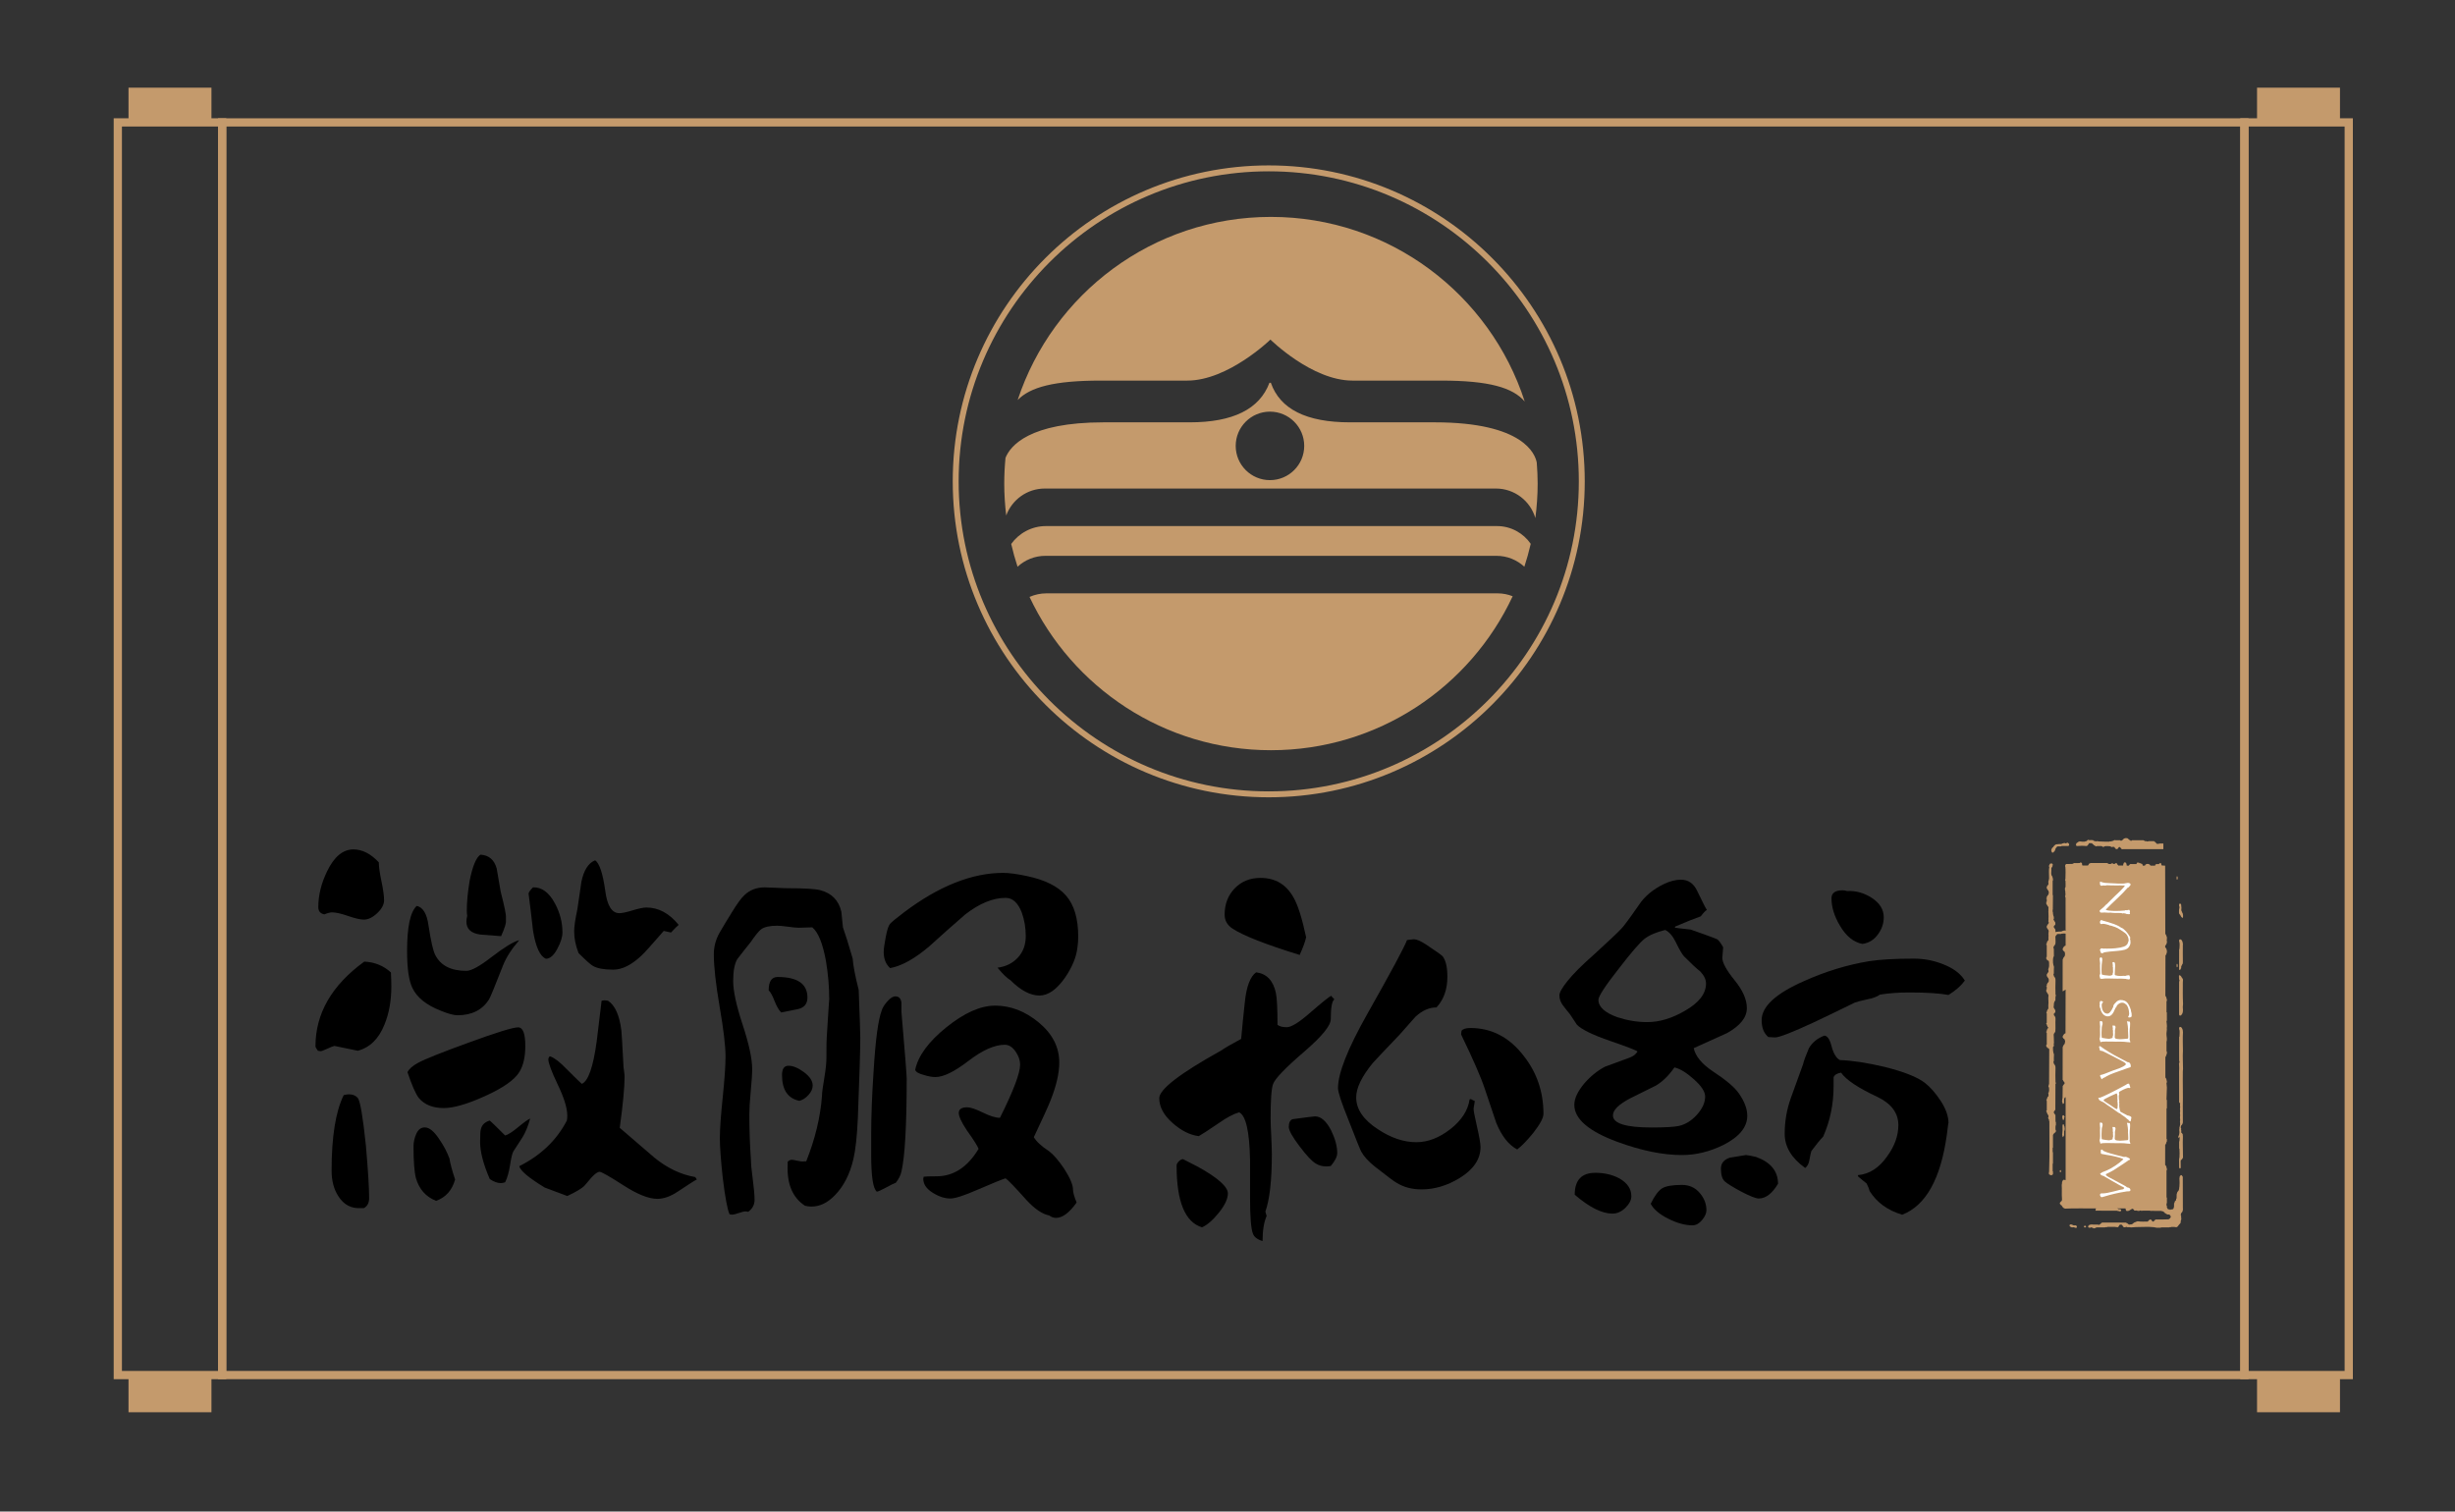 <?xml version="1.0" encoding="utf-8"?>
<!-- Generator: Adobe Illustrator 16.0.0, SVG Export Plug-In . SVG Version: 6.00 Build 0)  -->
<!DOCTYPE svg PUBLIC "-//W3C//DTD SVG 1.0//EN" "http://www.w3.org/TR/2001/REC-SVG-20010904/DTD/svg10.dtd">
<svg version="1.0" id="图层_1" xmlns="http://www.w3.org/2000/svg" xmlns:xlink="http://www.w3.org/1999/xlink" x="0px" y="0px"
	 width="595.28px" height="366.588px" viewBox="0 0 595.28 366.588" enable-background="new 0 0 595.28 366.588"
	 xml:space="preserve">
<rect x="0" y="0" width="595.28" height="366.588" fill="#333333" stroke="none"/>
<g>
	<g>
		<g>
			<g>
				<path d="M94.891,239.172c0,3.527-0.558,6.624-1.664,9.298c-1.375,3.46-3.53,5.576-6.467,6.357
					c-3.717-0.781-5.599-1.172-5.673-1.172c-0.32,0.067-0.945,0.309-1.855,0.734c-0.917,0.421-1.437,0.601-1.57,0.539l-0.585-0.102
					c-0.392-0.52-0.583-0.875-0.583-1.071c0-7.961,3.948-14.811,11.836-20.547c2.538,0.125,4.698,1.006,6.462,2.635
					C94.853,237.087,94.891,238.192,94.891,239.172z M93.13,218.332c0,1.042-0.559,2.085-1.664,3.128
					c-1.109,1.043-2.194,1.566-3.236,1.566c-0.844,0-2.117-0.296-3.812-0.879c-1.694-0.589-3.003-0.881-3.917-0.881
					c-0.456,0-1.074,0.167-1.854,0.488c-0.984-0.195-1.468-0.781-1.468-1.757c0-2.874,0.711-5.771,2.147-8.716
					c1.702-3.518,3.823-5.282,6.369-5.282c2.148,0,4.205,1.049,6.158,3.135c0,1.043,0.215,2.577,0.641,4.596
					C92.919,215.754,93.13,217.285,93.13,218.332z M89.507,290.545c0,1.176-0.426,1.992-1.277,2.449h-0.778
					c-2.288,0.133-4.076-0.812-5.381-2.842c-1.117-1.691-1.668-3.78-1.668-6.256c0-8.22,0.977-14.323,2.937-18.306
					c0.52-0.125,0.945-0.195,1.273-0.195c0.909,0,1.628,0.297,2.147,0.883c0.589,0.789,1.243,4.631,1.96,11.55
					C89.245,283.834,89.507,288.066,89.507,290.545z M125.908,228.017c-1.828,2.088-3.132,4.111-3.917,6.068
					c-1.961,5.022-3.097,7.794-3.425,8.317c-1.628,2.547-4.174,3.819-7.63,3.819c-0.914,0-2.25-0.359-4.011-1.078
					c-3.522-1.371-5.846-3.229-6.947-5.575c-0.847-1.766-1.272-4.733-1.272-8.912c0-5.87,0.78-9.521,2.342-10.958
					c1.507,0.324,2.453,1.89,2.847,4.693c0.582,3.855,1.129,6.265,1.66,7.24c1.304,2.551,3.811,3.819,7.54,3.819
					c1.164,0,3.194-1.101,6.057-3.323C122.292,229.719,124.542,228.344,125.908,228.017z M127.373,253.656
					c0,2.679-0.484,4.794-1.464,6.362c-1.171,1.894-3.917,3.815-8.224,5.771c-4.303,1.956-7.662,2.937-10.067,2.937
					c-2.686,0-4.701-0.813-6.072-2.449c-0.789-1.038-1.694-3.132-2.745-6.259c0.395-0.782,1.238-1.527,2.542-2.246
					c1.695-0.921,5.78-2.55,12.246-4.9c6.775-2.479,10.785-3.717,12.032-3.717C126.794,249.154,127.373,250.657,127.373,253.656z
					 M110.351,286.048c-0.719,2.608-2.253,4.337-4.604,5.185c-2.479-0.976-4.1-2.804-4.884-5.478
					c-0.399-1.5-0.594-4.078-0.594-7.735c0-1.043,0.235-2.07,0.688-3.082c0.465-1.012,1.145-1.516,2.054-1.516
					c1.109,0,2.32,1.016,3.616,3.035c0.992,1.433,1.766,2.938,2.355,4.503C109.172,282.201,109.632,283.896,110.351,286.048z
					 M122.679,222.533v0.79c0.07,0.586-0.328,1.828-1.171,3.717c-1.703-0.133-3.397-0.261-5.092-0.395
					c-2.222-0.323-3.319-1.362-3.319-3.128c0-0.46,0.059-0.913,0.191-1.371c-0.07-0.456-0.097-0.881-0.097-1.272
					c0-2.09,0.223-4.502,0.683-7.244c0.719-3.585,1.598-5.709,2.64-6.357c2.023,0.129,3.327,1.233,3.917,3.326
					c0.324,1.898,0.652,3.788,0.98,5.674C122.323,219.8,122.749,221.886,122.679,222.533z M128.555,271.267
					c-0.526,1.898-1.151,3.413-1.862,4.553c-0.719,1.145-1.468,2.3-2.253,3.476c-0.253,0.522-0.519,1.628-0.777,3.327
					c-0.266,1.694-0.66,3.068-1.179,4.107c-0.391,0.133-0.757,0.196-1.074,0.196c-0.789,0-1.664-0.325-2.647-0.977
					c-1.562-3.593-2.347-6.592-2.347-9.005c0-1.762,0.067-2.804,0.191-3.128c0.266-1.046,0.984-1.729,2.156-2.057
					c0.258,0.194,1.503,1.405,3.721,3.623c0.719-0.2,1.758-0.868,3.136-2.007C126.986,272.231,127.97,271.532,128.555,271.267z
					 M168.968,286.048c-0.333,0.128-1.863,1.104-4.609,2.931c-1.757,1.172-3.416,1.767-4.979,1.767c-2.089,0-4.83-1.095-8.218-3.281
					c-3.398-2.187-5.319-3.276-5.773-3.276c-0.463,0-1.116,0.453-1.96,1.371c-0.526,0.648-1.086,1.304-1.667,1.952
					c-0.594,0.656-1.992,1.504-4.21,2.546l-5.475-2.054c-3.862-2.352-5.912-4.077-6.17-5.186c5.221-2.608,9.071-6.295,11.544-11.059
					c0.066-0.392,0.101-0.781,0.101-1.172c0-1.828-0.769-4.339-2.304-7.537c-1.53-3.198-2.292-5.252-2.292-6.165
					c0-0.129,0.068-0.324,0.188-0.59l0.305-0.093c1.042,0.391,2.346,1.401,3.908,3.034c2.214,2.214,3.452,3.425,3.718,3.62
					c1.569-0.655,2.772-4.111,3.616-10.371c0.406-3.265,0.792-6.529,1.179-9.786l0.59-0.102c0.261,0,0.585,0.036,0.971,0.102
					c1.695,1.108,2.781,3.522,3.237,7.239c0.068,0.523,0.227,3.296,0.494,8.318c0,0.329,0.042,0.797,0.144,1.414
					c0.089,0.625,0.14,1.102,0.14,1.421c0,2.547-0.391,6.694-1.175,12.43c2.812,2.414,5.611,4.831,8.422,7.244
					c3.124,2.547,6.424,4.108,9.88,4.694L168.968,286.048z M136.381,226.157c0,1.109-0.426,2.445-1.277,4.011
					c-0.844,1.565-1.756,2.346-2.733,2.346c-1.437-0.585-2.483-2.867-3.131-6.841c-0.333-2.999-0.684-6.006-1.081-9.005
					c0.132-0.395,0.491-0.882,1.081-1.472c2.147-0.059,3.944,1.272,5.38,4.018C135.795,221.433,136.381,223.744,136.381,226.157z
					 M164.56,224.298c-0.387,0.329-1.013,0.945-1.855,1.859l-1.761-0.391c-2.94,3.391-4.736,5.382-5.382,5.967
					c-2.42,2.289-4.7,3.429-6.853,3.429c-2.214,0-3.851-0.297-4.889-0.879c-0.523-0.261-1.703-1.308-3.53-3.135
					c-0.719-1.823-1.07-3.589-1.07-5.288c0-1.104,0.253-2.897,0.784-5.381c0.32-2.214,0.646-4.436,0.976-6.65
					c0.587-2.807,1.695-4.537,3.327-5.189c1.044,0.718,1.856,3.164,2.446,7.342c0.46,3.651,1.596,5.478,3.424,5.478
					c0.652,0,1.722-0.222,3.226-0.684c1.503-0.456,2.613-0.686,3.33-0.686C159.667,220.09,162.279,221.495,164.56,224.298z"/>
			</g>
			<g>
				<path d="M208.603,251.711c0,2.808-0.2,9.231-0.586,19.278c-0.198,4.502-0.558,7.865-1.081,10.079
					c-0.844,3.654-2.334,6.592-4.495,8.809c-1.766,1.828-3.65,2.742-5.678,2.742c-0.526,0-1.038-0.066-1.57-0.195
					c-2.998-1.958-4.396-5.256-4.201-9.887v-0.781c0.316-0.328,0.653-0.488,0.969-0.488c0.264,0,0.742,0.082,1.421,0.247
					c0.69,0.156,1.199,0.211,1.52,0.14h0.585c2.16-5.408,3.437-10.696,3.824-15.846c0-0.786,0.198-2.281,0.585-4.507
					c0.325-1.957,0.492-3.522,0.492-4.697c0-3.129,0.032-4.925,0.098-5.382c0.386-6.197,0.586-9.133,0.586-8.806
					c0-3.068-0.266-6.165-0.786-9.294c-0.777-4.311-1.891-7.052-3.331-8.223l-3.225,0.097c-0.585,0-1.468-0.082-2.64-0.246
					c-1.175-0.16-2.063-0.246-2.64-0.246c-1.828,0-3.136,0.297-3.917,0.887c-0.523,0.391-1.375,1.433-2.546,3.132
					c-1.109,1.37-2.186,2.741-3.229,4.107c-0.651,1.109-0.979,2.875-0.979,5.288s0.769,5.952,2.3,10.614
					c1.534,4.663,2.304,8.239,2.304,10.715c0,1.242-0.118,3.069-0.352,5.482c-0.227,2.413-0.335,4.24-0.335,5.478
					c0,3.784,0.132,7.502,0.394,11.158c0,0.912,0.14,2.458,0.441,4.646c0.286,2.188,0.433,3.836,0.433,4.944
					c0,1.233-0.515,2.214-1.561,2.937c-0.199-0.062-0.392-0.1-0.59-0.1c-0.395,0-0.944,0.132-1.664,0.389
					c-0.719,0.259-1.269,0.392-1.664,0.392c-0.191,0-0.399-0.032-0.585-0.093c-0.524-1.111-1.074-4.078-1.661-8.904
					c-0.46-4.307-0.69-7.474-0.69-9.494c0-2.217,0.23-5.529,0.69-9.937c0.453-4.397,0.685-7.708,0.685-9.926
					c0-2.546-0.481-6.561-1.426-12.035c-0.938-5.482-1.414-9.724-1.414-12.723c0-1.897,0.477-3.654,1.414-5.287
					c0.944-1.632,1.913-3.234,2.889-4.796c1.304-2.155,2.346-3.589,3.131-4.303c1.309-1.242,2.933-1.867,4.893-1.867
					c0.586,0,1.497,0.039,2.742,0.101c1.241,0.063,2.217,0.102,2.936,0.102c4.042,0,6.65,0.165,7.833,0.485
					c2.733,0.722,4.436,2.448,5.079,5.187c0.068,0.85,0.2,2.123,0.392,3.818c0.585,1.632,1.37,4.147,2.354,7.537
					c0.126,1.76,0.621,4.303,1.465,7.633C208.47,246.721,208.603,250.603,208.603,251.711z M195.784,241.929
					c0,1.566-0.817,2.511-2.446,2.835c-1.304,0.261-2.608,0.522-3.917,0.784c-0.578-0.589-1.121-1.515-1.612-2.788
					c-0.484-1.273-0.96-2.135-1.422-2.593c0-2.155,0.727-3.229,2.156-3.229C193.369,236.939,195.784,238.598,195.784,241.929z
					 M197.057,263.262c0,0.781-0.345,1.546-1.023,2.296c-0.692,0.754-1.426,1.227-2.211,1.422c-2.799-0.59-4.201-2.679-4.201-6.264
					c0-1.5,0.519-2.249,1.569-2.249c1.109,0,2.362,0.523,3.765,1.566C196.354,261.076,197.057,262.153,197.057,263.262z
					 M219.853,261.496c0,11.356-0.418,18.893-1.27,22.61c-0.199,0.915-0.651,1.828-1.371,2.738c-0.391,0.128-1.187,0.519-2.39,1.176
					c-1.211,0.648-1.945,0.979-2.209,0.979c-0.915-0.714-1.371-3.689-1.371-8.906v-5.084c0-4.374,0.199-9.497,0.593-15.37
					c0.457-7.498,1.11-12.363,1.96-14.578c0.188-0.652,0.645-1.386,1.364-2.202c0.718-0.816,1.371-1.222,1.956-1.222
					c0.852,0,1.34,0.516,1.468,1.562c0,0.719,0,1.472,0,2.253C219.435,255.429,219.853,260.787,219.853,261.496z M261.441,227.149
					c0,0.917-0.059,1.797-0.191,2.648c-0.266,2.343-1.277,4.792-3.03,7.338c-2.023,2.87-4.077,4.303-6.17,4.303
					c-2.21,0-4.561-1.238-7.037-3.717c-0.788-0.454-1.835-1.469-3.136-3.035c2.019-0.258,3.667-1.078,4.937-2.444
					c1.268-1.372,1.909-3.101,1.909-5.186c0-2.023-0.316-3.949-0.977-5.776c-0.917-2.35-2.214-3.526-3.917-3.526
					c-3.066,0-6.322,1.34-9.777,4.014c-2.94,2.543-5.842,5.125-8.712,7.732c-3.527,3.003-6.69,4.764-9.494,5.287
					c-1.046-0.914-1.566-2.226-1.566-3.917c0-0.718,0.161-1.924,0.493-3.62c0.319-1.702,0.664-2.756,1.026-3.178
					c0.357-0.426,1.48-1.359,3.375-2.792c8.479-6.393,16.503-9.586,24.078-9.586c1.429,0,3.351,0.258,5.771,0.777
					c4.367,0.917,7.533,2.495,9.482,4.752C260.465,219.465,261.441,222.784,261.441,227.149z M261.057,291.639
					c-1.769,2.48-3.423,3.721-4.994,3.721c-0.585,0-1.136-0.199-1.664-0.589c-1.695-0.331-3.55-1.601-5.576-3.815
					c-2.742-3.065-4.401-4.795-4.995-5.186c-0.718,0.195-2.964,1.11-6.748,2.742c-3.264,1.429-5.478,2.151-6.657,2.151
					c-1.363,0-2.803-0.473-4.3-1.422c-1.502-0.942-2.253-2.073-2.253-3.377l0.098-0.484c0.455-0.07,1.505-0.102,3.134-0.102
					c4.108,0,7.501-2.219,10.18-6.65c-0.266-0.722-1.21-2.217-2.847-4.502c-1.297-1.959-1.953-3.362-1.953-4.209
					c0-0.914,0.683-1.371,2.054-1.371c0.782,0,2.042,0.425,3.772,1.269c1.73,0.851,3.109,1.278,4.159,1.278
					c3.256-6.527,4.89-10.829,4.89-12.918c0-1.043-0.379-2.105-1.121-3.183c-0.755-1.078-1.622-1.617-2.598-1.617
					c-2.479,0-5.412,1.312-8.813,3.917c-3.39,2.612-6.062,3.917-8.017,3.917c-0.785,0-1.702-0.164-2.745-0.492
					c-1.304-0.327-2.016-0.75-2.148-1.273c0.71-3.389,3.241-6.825,7.583-10.324c4.341-3.488,8.267-5.233,11.793-5.233
					c3.783,0,7.322,1.371,10.613,4.109c3.293,2.741,4.944,5.97,4.944,9.692c0,2.608-0.719,5.705-2.156,9.293
					c-0.453,1.175-1.793,4.113-4.01,8.809c0.593,1.04,1.823,2.188,3.717,3.421c1.039,0.789,2.258,2.187,3.624,4.209
					c1.429,2.218,2.155,3.914,2.155,5.093C260.179,289.16,260.465,290.203,261.057,291.639z"/>
			</g>
			<g>
				<path d="M323.559,242.363c-0.594,0.395-0.875,1.991-0.875,4.794c0,1.57-2.132,4.178-6.364,7.83
					c-4.631,3.979-7.178,6.624-7.631,7.923c-0.398,1.046-0.595,3.819-0.595,8.317c0,0.984,0.048,2.437,0.157,4.358
					c0.093,1.921,0.14,3.346,0.14,4.257c0,6.396-0.521,11.058-1.568,13.995l0.304,1.074c-0.663,1.502-0.984,3.526-0.984,6.072
					c-1.304-0.394-2.092-1.016-2.358-1.863c-0.452-1.17-0.679-4.076-0.679-8.708c0-3.065,0-6.099,0-9.102
					c-0.134-6.916-1.009-10.762-2.641-11.547c-1.371,0.386-3.035,1.269-4.985,2.644c-2.486,1.695-4.084,2.737-4.807,3.132
					c-2.146-0.262-4.283-1.339-6.402-3.233c-2.125-1.89-3.179-3.877-3.179-5.967c0-2.148,4.994-5.999,14.976-11.547
					c1.042-0.718,2.669-1.663,4.882-2.834c0.267-2.941,0.556-5.909,0.891-8.908c0.384-3.784,1.304-6.197,2.733-7.243
					c2.554,0.328,4.146,1.991,4.794,4.993c0.268,1.234,0.393,3.812,0.393,7.728c0.451,0.395,1.211,0.59,2.257,0.59
					c1.102,0,2.998-1.179,5.669-3.522c2.937-2.546,4.6-3.882,4.999-4.015l0.095-0.101
					C322.832,241.613,323.097,241.906,323.559,242.363z M297.729,289.437c0,1.3-0.727,2.85-2.165,4.643
					c-1.429,1.791-2.799,2.982-4.1,3.573c-4.111-1.239-6.166-6.232-6.166-14.971c0-0.325,0.176-0.673,0.536-1.028
					c0.359-0.356,0.702-0.539,1.027-0.539l3.619,1.858C295.309,285.652,297.729,287.804,297.729,289.437z M316.701,227.293
					c-0.188,0.98-0.711,2.417-1.561,4.304c-8.21-2.542-13.637-4.663-16.244-6.362c-1.301-0.844-1.952-1.983-1.952-3.42
					c0-2.547,0.815-4.666,2.434-6.362c1.64-1.698,3.726-2.542,6.271-2.542c3.584,0,6.256,1.597,8.021,4.788
					C314.717,219.53,315.732,222.725,316.701,227.293z M324.246,279.646c0,0.852-0.523,1.898-1.563,3.133
					c-0.329,0.062-0.695,0.096-1.077,0.096c-0.985,0-1.835-0.225-2.547-0.682c-0.913-0.523-2.241-1.925-3.959-4.21
					c-1.733-2.28-2.601-3.846-2.601-4.697c0-0.98,0.296-1.598,0.882-1.855c3.39-0.46,5.225-0.687,5.482-0.687
					c1.429,0,2.742,1.141,3.914,3.42C323.754,276.188,324.246,278.02,324.246,279.646z M358.991,278.179
					c0,2.936-1.694,5.451-5.092,7.537c-2.998,1.828-6.069,2.74-9.208,2.74c-2.343,0-4.396-0.553-6.153-1.663
					c-0.398-0.194-2.102-1.472-5.101-3.819c-1.562-1.24-2.671-2.444-3.327-3.615c-0.188-0.265-1.242-2.839-3.132-7.735
					c-1.694-4.175-2.546-6.751-2.546-7.729c0-3.593,2.351-9.559,7.06-17.908c5.865-10.375,9.092-16.378,9.677-18.006
					c0.985-0.128,1.538-0.194,1.663-0.194c0.657,0,1.633,0.421,2.938,1.269c2.35,1.563,3.686,2.511,4.013,2.835
					c0.782,0.984,1.172,2.648,1.172,4.995c0,3.064-0.874,5.545-2.64,7.435c-1.757,0-3.452,0.75-5.092,2.253
					c-1.297,1.436-2.569,2.87-3.804,4.303c-4.054,4.241-6.24,6.561-6.567,6.951c-2.671,3.264-4.007,6.037-4.007,8.317
					c0,2.87,1.757,5.447,5.279,7.732c3.139,2.085,6.232,3.132,9.302,3.132c2.804,0,5.561-1.063,8.27-3.183
					c2.702-2.121,4.257-4.518,4.647-7.193l0.297-0.097c0.188,0.129,0.523,0.292,0.969,0.492l-0.289,1.757
					c-0.063,0.328,0.196,1.765,0.788,4.303C358.688,275.632,358.991,277.331,358.991,278.179z M374.252,270.15
					c0,0.981-0.851,2.55-2.546,4.702c-1.507,1.828-2.772,3.131-3.818,3.913c-2.086-1.102-3.78-3.258-5.085-6.459
					c-0.922-2.671-1.827-5.396-2.749-8.17c-0.906-2.772-2.836-7.192-5.771-13.261l0.103-0.875c0.327-0.46,1.045-0.686,2.154-0.686
					c5.155,0,9.457,2.249,12.918,6.751C372.65,260.107,374.252,264.808,374.252,270.15z"/>
			</g>
			<g>
				<g>
					<path d="M476.429,237.813c-0.883,1.223-2.187,2.386-3.959,3.487c-2.165-0.406-5.335-0.608-9.521-0.608
						c-2.576,0-4.935,0.176-7.1,0.523c-0.734,0.527-1.75,0.905-3.036,1.136c-1.563,0.347-2.563,0.609-3.039,0.785
						c-3.319,1.628-6.631,3.225-9.942,4.795c-5.263,2.444-8.411,3.667-9.419,3.667l-1.624-0.089
						c-1.077-0.875-1.632-2.242-1.632-4.101c0-3.32,3.46-6.482,10.348-9.504c5.201-2.328,10.442-3.929,15.715-4.795
						c2.63-0.411,6.246-0.618,10.838-0.618c2.437,0,4.772,0.438,6.999,1.312C473.625,234.792,475.406,236.126,476.429,237.813z
						 M472.47,272.439c0-0.407-0.135,0.491-0.399,2.702c-1.484,10.758-5.1,17.236-10.84,19.454c-3.523-1.05-6.154-2.968-7.912-5.762
						c-0.07-0.403-0.313-1.016-0.719-1.828c-0.468-0.352-1.141-0.907-2.021-1.656l-0.103-0.348c2.771-0.239,5.14-1.746,7.099-4.541
						c1.828-2.5,2.733-5.03,2.733-7.584c0-2.967-1.726-5.265-5.162-6.893c-4.6-2.147-7.505-4.095-8.731-5.841
						c-1.008,0.168-1.617,0.55-1.812,1.132c0,0.058,0,0.758,0,2.098c0,4.416-0.851,8.513-2.531,12.292
						c-0.749,0.758-1.694,1.921-2.851,3.483c-0.14,0.359-0.273,1.039-0.46,2.058c-0.156,1.015-0.523,1.689-1.054,2.049
						c-3.32-2.386-4.96-5.15-4.96-8.285c0-2.968,0.484-5.835,1.461-8.592c0.984-2.765,1.984-5.505,2.982-8.247
						c0.211-0.872,0.688-2.175,1.429-3.92c0.813-1.394,2.055-2.414,3.751-3.054c0.74,0.063,1.311,0.898,1.725,2.531
						c0.477,1.804,1.147,2.936,2.031,3.396c3.037,0.118,6.653,0.672,10.839,1.66c4.663,1.167,7.912,2.448,9.731,3.838
						c1.352,1.046,2.648,2.53,3.905,4.444C471.844,268.947,472.47,270.751,472.47,272.439z M456.764,222.464
						c0,1.452-0.438,2.791-1.312,4.013c-0.961,1.395-2.233,2.21-3.851,2.445c-2.163-0.414-3.991-1.898-5.475-4.452
						c-1.352-2.269-2.031-4.475-2.031-6.623c0-1.284,0.905-1.929,2.732-1.929c0.338,0,0.68,0.063,1.024,0.179
						c2.155-0.116,4.178,0.453,6.076,1.703C455.826,219.051,456.764,220.604,456.764,222.464z"/>
				</g>
				<g>
					<g>
						<path d="M423.672,270.595c0,2.75-1.912,5.104-5.747,7.06c-3.335,1.648-6.701,2.468-10.105,2.468
							c-4.617,0-9.841-1.062-15.658-3.201c-6.953-2.57-10.428-5.561-10.428-8.978c0-1.526,0.813-3.268,2.445-5.22
							c1.554-1.773,3.233-3.116,5.005-4.031l5.96-2.194c0.851-0.313,1.499-0.797,1.913-1.472c-0.14-0.243-2.334-1.098-6.599-2.566
							c-4.264-1.464-6.96-2.78-8.092-3.94c-0.147-0.184-0.71-1.039-1.701-2.566c-0.57-0.671-1.133-1.39-1.703-2.151
							c-0.57-0.762-0.844-1.574-0.844-2.425c0-0.672,0.663-1.851,2.014-3.522c1.353-1.688,3.437-3.78,6.28-6.279
							c3.545-3.234,5.749-5.314,6.607-6.233c0.492-0.421,1.952-2.382,4.365-5.864c1.413-2.133,3.477-3.843,6.162-5.125
							c1.429-0.671,2.772-1.01,4.062-1.01c1.765,0,3.077,0.921,3.929,2.745c1.351,2.814,2.131,4.343,2.342,4.588
							c-0.351,0.18-0.844,0.699-1.483,1.551c-1.421,0.491-3.483,1.319-6.187,2.475l-0.1,0.278c0.288,0.057,1.561,0.214,3.826,0.456
							c0.22,0.063,1.311,0.445,3.256,1.148c1.944,0.695,3.031,1.117,3.241,1.237c0.431,0.363,0.898,1.004,1.391,1.917
							c-0.147,1.961-0.211,2.781-0.211,2.476c0,1.223,0.983,3.053,2.976,5.498c1.991,2.446,2.984,4.702,2.984,6.776
							c0,2.261-1.603,4.271-4.788,6.049c-2.703,1.222-5.397,2.437-8.099,3.663c0.429,1.957,1.96,3.819,4.583,5.583
							c3.266,2.14,5.39,3.944,6.383,5.413C423.01,267.151,423.672,268.947,423.672,270.595z M395.565,290.112
							c0,0.916-0.476,1.847-1.431,2.796c-0.959,0.937-2.014,1.421-3.139,1.421c-2.561,0-5.615-1.531-9.161-4.584
							c0-3.543,1.663-5.314,4.998-5.314c2.203,0,4.163,0.46,5.859,1.375C394.613,286.91,395.565,288.343,395.565,290.112z
							 M413.668,238.536c0-0.972-0.46-1.952-1.382-2.924c-1-0.797-2.305-2.019-3.937-3.668c-0.429-0.43-1.102-1.585-2.03-3.482
							c-0.711-1.468-1.562-2.44-2.547-2.928c-2.202,0.546-3.873,1.265-5.014,2.152c-1.132,0.886-3.225,3.315-6.279,7.282
							c-3.264,4.15-4.896,6.654-4.896,7.512c0,1.71,1.532,3.112,4.578,4.21c2.42,0.792,4.824,1.194,7.239,1.194
							c2.982,0,6.035-0.92,9.16-2.748C411.974,243.183,413.668,240.976,413.668,238.536z M413.458,265.929
							c0-1.16-0.898-2.55-2.718-4.171c-1.805-1.616-3.382-2.581-4.733-2.885c-1.352,1.96-2.844,3.421-4.475,4.397
							c-2.062,1.042-4.147,2.077-6.286,3.116c-2.767,1.46-4.148,2.839-4.148,4.123c0,1.952,3.123,2.932,9.372,2.932
							c3.194,0,5.39-0.125,6.592-0.37c1.64-0.367,3.116-1.281,4.427-2.75C412.802,268.854,413.458,267.394,413.458,265.929z
							 M413.771,293.502c0,0.734-0.345,1.527-1.055,2.381c-0.719,0.859-1.492,1.285-2.343,1.285c-1.773,0-3.727-0.538-5.857-1.604
							c-2.133-1.07-3.555-2.276-4.257-3.619c0.913-1.895,1.827-3.129,2.71-3.714c0.891-0.575,2.507-0.868,4.851-0.868
							c1.764,0,3.209,0.641,4.303,1.925C413.224,290.572,413.771,291.971,413.771,293.502z M431.132,287.09
							c-1.43,2.381-2.985,3.573-4.686,3.573c-0.712,0-2.164-0.582-4.366-1.738c-1.914-1.039-3.195-1.835-3.835-2.382
							c-0.633-0.555-0.961-1.594-0.961-3.125c0-1.28,0.712-2.159,2.141-2.655l3.937-0.641c0.561,0.063,1.39,0.215,2.451,0.461
							C429.351,281.865,431.132,284.038,431.132,287.09z"/>
					</g>
				</g>
			</g>
		</g>
		<g>
			<g>
				<g>
					<path fill="#C49A6C" d="M515.205,209.105c0.047,0.011,0.171,0.136,0.289,0.105c-0.024,0.113,0.1,0.172,0.117,0.25
						c0.03,0.16,0.068,0.304,0.077,0.468h0.493c0.086-0.105,0.163-0.234,0.296-0.342c0.125-0.051,0.281-0.094,0.422-0.025h1.148
						c-0.039-0.086,0.047-0.148,0.093-0.194c0.055-0.048-0.016-0.156,0.07-0.165c0.165-0.008,0.319-0.032,0.438,0.023
						c0.07,0.109,0.188,0.132,0.336,0.102c0.031-0.003,0.094,0.09,0.141,0.125c0.125-0.046,0.288,0,0.281,0.134h0.086
						c0,0.125,0.055,0.237,0.077,0.342h0.547c-0.016-0.133,0.095-0.218,0.181-0.28c0.281-0.235,0.912-0.149,1.046,0.156
						c0.009,0.047,0.108,0.125,0.157,0.125h1.076l0.032-0.25c0.054-0.012,0.14-0.008,0.164-0.059
						c0.062-0.132,0.453-0.011,0.632-0.059c0.103-0.026,0.173-0.069,0.242-0.155c-0.022-0.055,0.031-0.087,0.094-0.055
						c0.063-0.071,0.148-0.101,0.235-0.004c0.055,0.066,0.03,0.184,0.108,0.266c0.023,0.02-0.008,0.145,0,0.183
						c0.017,0.011,0.071,0.071,0.109,0.083c0.18,0.058,0.563,0.046,0.806,0.05l0.038,16.495c0.039,0.016,0.062,0.094,0.039,0.165
						c0.102,0.015,0.133,0.145,0.147,0.194c0.047,0.067,0.095,0.125,0.095,0.192c0,0.105,0.008,0.218,0.102,0.269v0.589
						c0,0.04-0.086,0.066-0.086,0.122c0,0.039,0.086,0.069,0.086,0.112v0.629c0,0.02-0.086,0.09-0.094,0.126
						c-0.023,0.082-0.017,0.21-0.117,0.273c-0.031,0.016-0.008,0.063,0,0.108c-0.07-0.015-0.117,0.039-0.156,0.111
						c-0.078,0.144-0.078,0.46,0.063,0.546c0.062,0.031,0.107,0.063,0.085,0.117c0.047,0.063,0.133,0.118,0.117,0.208
						c-0.016,0.102,0.016,0.223,0.102,0.269v0.586c0,0.028-0.086,0.09-0.086,0.125c-0.016,0.063,0,0.148-0.047,0.21
						c-0.063,0.063-0.063,0.157-0.078,0.246c-0.054,0.009-0.133,0.029-0.133,0.106l-0.023,9.793
						c0.171,0.161,0.281,0.398,0.273,0.691c0,0.047,0.094,0.074,0.094,0.113v0.438c0,0.011-0.094,0.047-0.094,0.063v2.656
						c0,0.011,0.086,0.046,0.086,0.054c0.022,0.695,0.022,1.289,0.008,1.987c0,0.016-0.102,0.082-0.102,0.122
						c0.016,0.531,0.194,1.104,0.077,1.632c0.048,0.319,0.009,0.663-0.038,0.937c-0.087,0.539-0.008,1.132,0.055,1.609
						c0.04,0.336-0.017,0.621-0.086,0.835v2.273c0,0.019,0.094,0.086,0.094,0.109v0.569c0,0.008-0.086,0.044-0.086,0.051
						c-0.031,0.301-0.133,0.547-0.281,0.723v4.931c0.103,0.113,0.195,0.25,0.257,0.438c0.024,0.082,0,0.187,0.017,0.277
						c0,0.015,0.078,0.047,0.078,0.051c0.039,0.215,0.03,0.476-0.086,0.589c0.008,0.379,0.102,0.718,0.102,1.078l-0.102,2.967
						c0.023,0.017,0.102,0.051,0.102,0.06c0.015,0.7,0.015,1.285,0,1.987c0,0.016-0.094,0.086-0.094,0.105v7.299
						c0,0.023,0.094,0.09,0.094,0.114v0.569c0,0.012-0.086,0.043-0.086,0.051c-0.031,0.296-0.125,0.538-0.328,0.78l-0.007,4.842
						c0.202,0.172,0.351,0.384,0.327,0.744c0.016,0.015,0.078,0.046,0.086,0.054c0.031,0.218,0.022,0.477-0.086,0.585v6.466
						c0,0.016,0.094,0.087,0.094,0.106v1.315c0,0.008-0.094,0.043-0.094,0.059v0.489c0,0.027,0.108,0.097,0.108,0.132
						c-0.055,0.23,0,0.489,0.142,0.617c0.062,0.057,0.094,0.193,0.132,0.195l0.406,0.025v0.093c0.086,0.007,0.204,0.035,0.25-0.086
						c0.173-0.007,0.359-0.007,0.492-0.054c0.087-0.03,0.173-0.167,0.188-0.234l0.109-0.399c0.016-0.293-0.016-0.602,0.016-0.874
						h0.109c-0.007-0.166,0.04-0.298,0.079-0.422c0.046,0.023,0.093-0.012,0.086-0.063c0.093-0.058,0.179-0.137,0.195-0.212
						c0.014-0.115,0.039-0.233,0.029-0.362h0.103c0.016-0.325,0.031-0.654,0.016-1.012l0.134-0.493
						c0.117-0.175,0.211-0.351,0.367-0.499l0.1-0.383c0.017-0.141-0.022-0.289,0.057-0.383c0.077-0.695,0.055-1.429,0.015-2.132
						l0.078-0.499c0.008-0.067,0.108-0.127,0.18-0.18c0-0.008,0-0.082,0-0.101c0.055,0,0.272-0.024,0.295,0
						c0.103,0.116,0.149,0.233,0.259,0.39l0.023,7.709c0.009,0.07,0.031,0.132,0.023,0.195c-0.038,0.335-0.117,0.609-0.335,0.812
						c-0.023,0.015-0.039,0.069-0.109,0.047c0.039,0.109-0.055,0.195-0.055,0.245c-0.031,0.216-0.07,0.379,0.062,0.465
						c-0.007,0.129,0.032,0.274-0.039,0.378c0,0.012,0.047,0.012,0.039-0.011c0.07,0.367,0.017,0.672-0.117,0.867
						c0.078,0.36-0.078,0.632-0.281,0.766c-0.132,0.194-0.336,0.358-0.443,0.577c-0.11,0.071-0.22,0.187-0.398,0.171l-0.501-0.07
						h-0.688c-0.016,0.039-0.03,0.07-0.093,0.066c-0.165-0.02-0.305-0.015-0.406,0.058h-1.968c-0.017,0.032-0.032,0.079-0.063,0.079
						h-1.108c-0.039,0-0.071-0.063-0.11-0.079c-0.054-0.015-0.257,0.025-0.295-0.007c-0.126-0.086-0.36-0.054-0.517-0.071
						c-0.883-0.097-1.96-0.038-2.929-0.027c-0.734,0.012-1.515,0.02-2.242,0.105c-0.233-0.066-0.563-0.078-0.904-0.054
						c-0.032,0-0.103-0.004-0.063-0.054c-0.18-0.032-0.32-0.032-0.398,0.063h-0.382c-0.024,0-0.039-0.047-0.063-0.082
						c-0.054,0.022-0.101-0.004-0.078-0.066c-0.115-0.078-0.147-0.222-0.211-0.328c-0.047-0.076-0.14-0.141-0.234-0.153
						c-0.133-0.022-0.272-0.008-0.397,0.012l-0.305,0.452c0.054,0.105-0.055,0.095-0.11,0.07c-0.008,0.047,0.018,0.086-0.03,0.094
						c-0.227,0-0.469-0.063-0.719-0.079h-1.905c0,0.032,0.031,0.086-0.016,0.079c-0.195-0.047-0.444-0.027-0.586,0.046h-2.031
						c0.063,0.137-0.14,0.044-0.163,0.083c-0.118,0.151-0.445,0.23-0.664,0.027c-0.07-0.015-0.188-0.031-0.273-0.11
						c-0.022-0.015-0.188,0-0.249,0c-0.016,0.032-0.025,0.063-0.032,0.071c-0.211,0.024-0.429,0.008-0.53-0.081
						c-0.055-0.044-0.079-0.176-0.055-0.262c0.007-0.032,0.07-0.039,0.093-0.079c-0.007-0.011-0.086-0.036-0.031-0.078
						c0.103-0.059,0.163-0.125,0.252-0.188c0.022-0.012,0.107,0,0.132,0c0.015-0.032,0.022-0.054,0.015-0.054
						c0.313-0.063,0.595-0.078,0.819-0.015h1.173c-0.023,0.126,0.156,0.078,0.202,0.054c0.11-0.075,0.242-0.125,0.384-0.247
						c0.054-0.112,0.194-0.206,0.357-0.304c1.923,0.003,3.907-0.012,5.82,0.022c0.008,0,0.038,0.091,0.054,0.095
						c0.079,0.022,0.179,0.01,0.188,0.035c0.14,0.176,0.311,0.241,0.476,0.352c0.18-0.039,0.406-0.079,0.569-0.063
						c0.259-0.062,0.399-0.179,0.492-0.328c0.048,0.02,0.095,0.007,0.087-0.04c-0.023-0.125,0.117-0.051,0.147-0.062
						c0.047-0.016,0.102-0.102,0.134-0.109c0.022-0.012,0.133,0,0.155,0c-0.022-0.125,0.142-0.079,0.195-0.102
						c0.078-0.022,0.172-0.094,0.211-0.094l0.345,0.008c0.585,0.125,1.452,0.023,2.162,0.055c0.063,0.003,0.117-0.115,0.172-0.164
						c-0.03-0.071,0.055-0.079,0.095-0.122c0.078-0.098,0.226-0.14,0.327-0.216c0.055-0.049,0.165,0,0.258,0.018v0.1
						c0.103-0.054,0.055,0.076,0.055,0.118h0.141c0,0.047-0.031,0.125,0.048,0.149c0.023,0.104,0.132,0.014,0.163,0.12
						c0.07,0.005,0.156,0.016,0.203-0.051c0.024-0.022,0.024-0.054,0.031-0.093h0.102c-0.009-0.047-0.016-0.109,0.048-0.109
						c0.054-0.008,0.076-0.035,0.076-0.086c0-0.067,0.078-0.054,0.117-0.047c-0.008-0.046-0.008-0.125,0.047-0.125
						c1.078-0.003,2.195,0.024,3.195-0.046c0.125-0.11,0.313-0.156,0.391-0.301c0.039-0.062,0.062-0.129,0.069-0.183
						c0.134,0.012,0.071-0.157,0.063-0.223c-0.015-0.051-0.046-0.112-0.109-0.129c0.039-0.093-0.07-0.133-0.093-0.211
						c-0.039,0.013-0.063-0.015-0.103-0.058c-0.077-0.082-0.367-0.059-0.468-0.059c-0.267-0.101-0.46-0.225-0.634-0.37
						c-0.039-0.027-0.085-0.02-0.107-0.02v-0.129h-0.11c-0.039-0.102-0.109-0.208-0.211-0.235c-0.109-0.027-0.211-0.011-0.327-0.015
						v-0.098c-0.813-0.004-1.656,0.016-2.429-0.026c-0.032,0-0.118,0.032-0.157,0.026l-0.382-0.07h-1.742
						c-0.055,0-0.172,0.102-0.25,0.039c-0.18-0.147-0.444-0.046-0.594,0.037c-0.297,0.003-0.438-0.083-0.663-0.125
						c-0.086,0.049-0.212,0.049-0.328,0.022c-0.031-0.008-0.141-0.015-0.141-0.022l-0.29-0.372
						c-0.202-0.083-0.327,0.015-0.452,0.101c-0.267,0.183-0.609,0.435-0.977,0.406c-0.103-0.016-0.211-0.03-0.249-0.086
						c-0.086-0.147-0.135-0.367-0.148-0.546h-1.992c-0.024,0.086,0.094,0.039,0.133,0.042c-0.055,0.137,0.117,0.051,0.141,0.066
						c0.031,0.025,0.055,0.107,0.062,0.115c0.04,0.012,0.165,0.007,0.196-0.012c0.023-0.016,0.032-0.071,0.078-0.086
						c0.024-0.007,0.007,0.059,0.007,0.105c0.103-0.013,0.22-0.032,0.274,0.061c0.047,0.083,0.024,0.193,0.024,0.287l-0.088,0.063
						c0.009,0.147-0.289,0.046-0.429,0.061c-0.007,0.004-0.086-0.086-0.109-0.086c-0.149,0-0.297,0.025-0.406-0.054
						c-1.726-0.023-3.46-0.016-5.193-0.016c0.016-0.211,0.086-0.375,0.141-0.546c-2.531,0.028-5.162-0.063-7.584,0.054
						c0.047-0.14-0.132-0.054-0.149-0.07c-0.132-0.121-0.241-0.167-0.343-0.289c-0.093-0.113-0.195-0.273-0.256-0.39
						c-0.049-0.07-0.143-0.164-0.252-0.125v-0.122c-0.055-0.008-0.093-0.043-0.132-0.074c0.046-0.105-0.079-0.11-0.07-0.2
						c0.008-0.154,0.087-0.284,0.202-0.332c-0.039-0.094,0.048-0.094,0.095-0.075v-0.112c0.078,0.007,0.132-0.035,0.164-0.091
						c0.102-0.159,0.086-0.428,0.069-0.643c-0.086-1.007,0.017-2.183-0.054-3.136c-0.022-0.168,0.054-0.323,0.07-0.48
						c0.016-0.118-0.017-0.25,0.022-0.353c0.063-0.007,0.048-0.066,0-0.078c0.031-0.042,0.063-0.054,0.103-0.069
						c-0.024-0.102,0.054-0.148,0.077-0.23c0.095-0.004,0.125-0.122,0.18-0.129c0.063-0.008,0.212,0,0.242,0
						c0,0.125,0.164,0.061,0.249,0.061v-20.066c-0.068-0.004-0.115,0.02-0.186,0.027c0.007,0.039,0.015,0.094-0.032,0.113
						c-0.054,0.011-0.031,0.074-0.031,0.109h-0.101c-0.04,0.355-0.024,0.769-0.024,1.144c-0.086,0.075-0.164,0.234-0.304,0.212
						c-0.109-0.137-0.056-0.375-0.156-0.485c-0.056-0.102-0.056-0.258,0.007-0.355c0.055-0.118,0.008-0.301,0-0.418
						c0-0.097,0.055-0.075,0.079-0.063l0.038-2.999c0-0.023,0.032-0.079,0.032-0.103c0.102,0.055,0.078-0.084,0.102-0.116
						c0.116-0.133,0.227-0.273,0.327-0.421c0.031-0.223-0.101-0.286-0.156-0.449c-0.008-0.02-0.062-0.02-0.101-0.02
						c0.022-0.07-0.016-0.141-0.079-0.18c0-0.071-0.039-0.191-0.14-0.207l0.008-7.932c0.086-0.32,0.25-0.608,0.492-0.843
						c0.054-0.172,0.086-0.434,0.109-0.691c-0.103-0.032-0.056-0.159-0.078-0.23c-0.039-0.184-0.212-0.273-0.353-0.383
						c-0.054,0.027-0.063-0.063-0.039-0.117c-0.063-0.035-0.125-0.078-0.125-0.109c-0.015-0.188,0-0.36,0.094-0.437
						c0.04-0.141,0.149-0.258,0.242-0.344c0.039-0.04,0.024-0.082,0.024-0.125c0.147,0.011,0.265-0.017,0.32-0.118l0.029-10.563
						c-0.085-0.035-0.1,0.04-0.146,0.075c-0.164,0.148-0.375,0.241-0.578,0.335l0.008-7.684c0.086-0.33,0.25-0.618,0.484-0.844
						c0.094-0.243,0.133-0.622,0.03-0.93c-0.047-0.18-0.203-0.273-0.344-0.378c-0.054,0.027-0.063-0.063-0.039-0.114
						c-0.063-0.039-0.125-0.078-0.125-0.118c-0.015-0.179,0-0.358,0.102-0.44c-0.022-0.105,0.109-0.133,0.117-0.234
						c0.047,0.036,0.078-0.02,0.047-0.082c0.087-0.008,0.109-0.079,0.087-0.144c0.155,0.011,0.272-0.02,0.357-0.161v-2.863
						c-0.35-0.078-0.648-0.011-1.037,0.012c-0.008,0-0.04,0.063-0.086,0.063h-0.836c-0.062,0-0.094,0.133-0.195,0.117
						c0.023,0.079-0.039,0.102-0.07,0.145c-0.046,0.043-0.102,0.086-0.102,0.105c-0.022,0.129-0.157,0.18-0.157,0.289
						c-0.007,0.602,0.103,1.25-0.007,1.782c-0.016,0.116-0.14,0.14-0.14,0.233c-0.017,0.13-0.157,0.204-0.212,0.293
						c-0.022,0.059-0.086,0.141-0.093,0.175c-0.016,0.196-0.032,0.343,0.077,0.465l0.016,1.797c0,0.053-0.108,0.112-0.125,0.198
						c-0.03,0.195-0.086,0.378-0.093,0.585c-0.032,0.509,0.007,1.016,0.109,1.43c0.016,0.04,0.069,0.093,0.086,0.148
						c0.007,0.098,0.046,0.187,0.039,0.281c-0.039,0.488-0.025,1.039-0.025,1.553c0,0.02-0.077,0.087-0.084,0.094
						c-0.032,0.18-0.023,0.329,0.084,0.383c-0.038,0.188,0.111,0.296,0.157,0.367c0.063,0.11,0.133,0.157,0.164,0.259
						c0.046,0.168,0.086,0.351,0.078,0.581c-0.039,1.141-0.039,2.371,0,3.503h0.093v0.277h-0.093l-0.032,1.074
						c0,0.015-0.068,0.022-0.093,0.062c-0.093,0.188-0.211,0.367-0.249,0.593c-0.039,0.32-0.017,0.68-0.078,0.952
						c-0.018,0.051-0.008,0.103,0.039,0.13c-0.009,0.102,0.125,0.152,0.125,0.223c0.038,0.168,0.179,0.292,0.233,0.366
						c0.055,0.23,0.022,0.449-0.023,0.597c-0.063,0.012-0.101,0.066-0.172,0.091v0.108h-0.124c-0.032,0.133-0.032,0.273-0.017,0.422
						c0.017,0.082,0.103,0.132,0.156,0.171c0.07,0.031,0.032,0.105,0.039,0.149c0.055,0.007,0.103,0.027,0.117,0.086
						c0.055,0.156,0.086,0.344,0.078,0.562c-0.063,0.973,0.039,2.023-0.039,2.945c0,0.148-0.077,0.242-0.14,0.29
						c-0.023,0.151-0.181,0.218-0.221,0.319c-0.061,0.165-0.046,0.392-0.022,0.586c0.055,0.524,0.009,1.16,0.048,1.648
						c0.007,0.098-0.103,0.313-0.056,0.375c0.087,0.148,0.056,0.453-0.108,0.527c-0.063,0.027-0.063,0.132-0.07,0.207
						c-0.023,0.468,0.023,0.921,0.109,1.312c0.016,0.035,0.069,0.086,0.086,0.148c0.007,0.097,0.046,0.187,0.039,0.281
						c-0.039,0.484-0.025,1.03-0.025,1.546c0,0.022-0.077,0.093-0.084,0.093c-0.032,0.183-0.023,0.32,0.084,0.391
						c-0.038,0.18,0.111,0.292,0.157,0.359c0.063,0.118,0.133,0.164,0.164,0.258c0.046,0.176,0.086,0.36,0.078,0.586
						c-0.039,1.141-0.039,2.366,0,3.51h0.093v0.27h-0.107l-0.024,6.298c-0.039,0.113-0.102,0.215-0.203,0.262
						c0.024,0.102-0.085,0.125-0.125,0.187c-0.109,0.226,0.008,0.477,0.133,0.546c0.032,0.168,0.142,0.238,0.22,0.321
						c0.022,0.531-0.024,1.07,0.015,1.616c0.008,0.023,0.093,0.094,0.093,0.109v0.758c0,0.022-0.085,0.084-0.085,0.101
						c0,0.367-0.047,0.7-0.008,1.038h0.093v0.384c-0.107,0.116-0.147,0.226-0.271,0.304c-0.212,0.122-0.359,0.321-0.438,0.523v3.069
						c0,0.023-0.054,0.039-0.077,0.055v0.992c0,0.038,0.077,0.07,0.077,0.117v2.67c0,0.055-0.077,0.078-0.077,0.109v1.749
						c0,0.032,0.077,0.063,0.077,0.11v0.621c0,0.05-0.124,0.128-0.163,0.21h-0.156c0.054,0.132-0.118,0.062-0.195,0.066
						c-0.016,0-0.048-0.054-0.094-0.054c-0.071-0.009-0.203-0.025-0.203-0.134h-0.118c-0.102-0.218-0.085-0.523-0.007-0.71
						l0.007-0.45c0.149-3.775,0.032-7.833,0.055-11.718c0-0.027-0.03-0.039-0.062-0.055c0-0.07,0.007-0.258,0-0.273
						c-0.095-0.195-0.18-0.301-0.227-0.477c-0.023-0.078,0-0.211,0.102-0.25c-0.039-0.024-0.055-0.067-0.047-0.118
						c0-0.022,0.077-0.042,0.016-0.093c-0.039-0.04-0.016-0.141-0.016-0.215c-0.094-0.027-0.055-0.141-0.125-0.144
						c-0.077-0.008-0.087-0.067-0.102-0.102c-0.024-0.102-0.039-0.18-0.047-0.266h-0.102c-0.022-0.094,0-0.195-0.016-0.29
						c-0.007-0.027-0.103-0.086-0.117-0.117c0-0.036,0-0.156,0-0.195c0.015-0.016,0.117-0.047,0.117-0.059v-2.308
						c0-0.04-0.141-0.086-0.117-0.148c0.015-0.039,0.102-0.101,0.11-0.129c0.007-0.105,0-0.214,0.022-0.32
						c0-0.017,0.077-0.047,0.116-0.06c-0.03-0.155,0.04-0.288,0.134-0.351c0.055-0.028,0.125-0.114,0.163-0.207
						c0.017-0.032-0.069-0.063,0.009-0.106c-0.024-0.136-0.047-0.295-0.017-0.39c-0.03-0.008-0.069-0.063-0.054-0.125
						c0.016-0.04,0.016-0.167,0.023-0.21h0.102c-0.008-0.161,0.023-0.29,0.07-0.392v-0.554c-0.039-0.121-0.078-0.258-0.078-0.413
						c-0.031-0.008-0.117,0.031-0.102-0.039c0.008-0.027,0.085-0.051,0.038-0.094c-0.069-0.074,0.024-0.195,0.047-0.266l0.088-0.355
						l0.038-8.314c0-0.024-0.024-0.108-0.031-0.148c-0.078,0.04-0.078-0.046-0.063-0.101c-0.062,0.012-0.108,0.012-0.132-0.043
						c-0.016-0.027-0.047-0.059-0.093-0.066c-0.04-0.016-0.11,0.015-0.143-0.031c-0.022-0.024-0.015-0.067-0.015-0.103h-0.102
						l-0.016-0.194h-0.117v-0.496h0.117v-2.91h-0.117v-0.301h0.117c-0.007-0.151,0-0.292,0.016-0.417h0.094
						c0-0.21,0.165-0.309,0.227-0.402c0.055-0.09-0.023-0.262-0.141-0.242c-0.031-0.105-0.07-0.219-0.078-0.34h-0.102
						c-0.022-0.102,0-0.199-0.016-0.292c-0.007-0.024-0.103-0.091-0.117-0.118c0-0.036,0-0.16,0-0.195
						c0.015-0.019,0.117-0.043,0.117-0.054v-2.308c0-0.043-0.141-0.086-0.117-0.16c0.015-0.036,0.102-0.094,0.11-0.122
						c0.007-0.11,0-0.219,0.022-0.32c0-0.015,0.077-0.047,0.116-0.063c-0.03-0.155,0.047-0.266,0.143-0.328
						c0.062-0.039,0.022-0.132,0.116-0.157c-0.008-0.499-0.039-1.054,0.03-1.506c0.008-0.047-0.054-0.204-0.008-0.25
						c-0.03-0.055,0-0.141-0.015-0.184c-0.047-0.269-0.008-0.66-0.008-0.976c0-0.051,0.038-0.102,0.038-0.153
						c0.009-0.053-0.008-0.136-0.022-0.194c-0.023-0.195-0.203-0.328-0.281-0.515c-0.063-0.133-0.148-0.243-0.242-0.387v-0.489
						h0.117v-0.742h-0.117v-0.148h0.117c-0.007-0.152,0-0.289,0.016-0.417h0.102c-0.008-0.192,0.125-0.332,0.242-0.418
						c0.054-0.047,0.125-0.226,0.125-0.273v-0.477c-0.094-0.047-0.086-0.116-0.063-0.172l-0.289-0.382
						c-0.015-0.023-0.015-0.109-0.015-0.133h-0.102c-0.031-0.165-0.031-0.398,0-0.566h0.102c0.008-0.043,0.015-0.176,0.022-0.195
						c0.032-0.051,0.196-0.16,0.196-0.208c0.023-0.085,0.18-0.14,0.055-0.241c0.016-0.023,0.063-0.055,0.038-0.094
						c-0.038-0.07-0.038-0.184-0.022-0.204c-0.078-0.125-0.055-0.305,0.039-0.39c-0.078-0.032,0.022-0.079,0.022-0.122l0.095-0.456
						v-0.766l-0.078-0.52c-0.047,0.008-0.094,0.008-0.117-0.039c-0.016-0.031-0.047-0.066-0.093-0.074c-0.018-0.016-0.11,0-0.135,0
						c0-0.047-0.008-0.094-0.047-0.133c-0.054,0.02-0.086-0.004-0.077-0.054c0-0.039-0.016-0.11-0.016-0.137h-0.117v-0.496h0.117
						v-2.913h-0.117v-0.298h0.117c-0.007-0.148,0-0.289,0.016-0.417h0.102c-0.008-0.191,0.14-0.313,0.242-0.402
						c0.031-0.039,0.069-0.172,0.062-0.18c-0.054-0.113-0.008-0.238-0.022-0.281c-0.016-0.086,0.055-0.194-0.008-0.305
						c-0.031-0.069,0.047-0.187,0.047-0.273c0.008-0.051-0.055-0.121-0.047-0.156c0.077-0.108,0.038-0.253-0.008-0.375
						c0.008-0.14,0.109-0.347,0.038-0.445c-0.03-0.055,0.071-0.195,0.063-0.305c-0.094-0.046-0.056-0.133-0.071-0.172
						c-0.077-0.165-0.21-0.254-0.273-0.375c-0.03-0.032-0.022-0.113-0.022-0.141h-0.102c-0.031-0.167-0.031-0.399,0-0.57h0.102
						c0.008-0.04,0.015-0.173,0.022-0.195c0.032-0.051,0.181-0.156,0.22-0.204c0.069-0.086,0.133-0.253,0.125-0.437
						c0-0.02-0.102-0.086-0.102-0.114l0.038-0.582c0,0-0.022-0.078-0.015-0.14c0.062-0.672-0.023-1.267-0.016-1.875
						c0-0.031,0.077-0.054,0.016-0.093c0.031-0.251-0.047-0.521,0.022-0.759c-0.046-0.226-0.233-0.312-0.304-0.507
						c-0.063-0.132-0.148-0.234-0.242-0.382v-0.492h0.117v-0.734h-0.117v-0.148h0.117c-0.007-0.157,0-0.297,0.016-0.43h0.102
						c-0.008-0.183,0.14-0.304,0.242-0.37c0.023-0.152,0.094-0.255,0.125-0.344v-0.449c-0.094-0.047-0.086-0.118-0.063-0.168
						l-0.289-0.383c-0.015-0.02-0.015-0.109-0.015-0.133h-0.102c-0.031-0.167-0.031-0.402,0-0.57h0.102
						c0.008-0.039,0.015-0.176,0.022-0.195c0.032-0.05,0.181-0.161,0.22-0.194c-0.056-0.079,0.108-0.083,0.054-0.156
						c-0.046-0.063,0.055-0.105-0.03-0.177c0.016-0.062,0.085-0.125,0-0.164c0.008-0.02,0.077-0.039,0.03-0.078
						c-0.085-0.103-0.054-0.273,0.032-0.359c-0.078-0.039,0.022-0.087,0.022-0.126l0.095-0.46c0.007-0.867-0.078-1.682,0-2.53
						c0.132,0.046,0.055-0.125,0.055-0.167c-0.118-0.059-0.032-0.379-0.048-0.543c0.086-0.039,0.149-0.156,0.157-0.288
						c0.078,0.032,0.101-0.02,0.062-0.094c0.164-0.043,0.376-0.015,0.563-0.02v0.121c0.116-0.062,0.102,0.105,0.094,0.191
						c-0.023,0.2-0.048,0.492-0.241,0.646c-0.04,0.022-0.096,0.117-0.096,0.171c0,0.414,0.008,0.898-0.03,1.258
						c-0.009,0.065,0.038,0.187,0.03,0.289c0,0.047,0.039,0.066,0.063,0.082c0,0.039-0.008,0.161,0,0.184
						c0.062,0.063,0.156,0.117,0.171,0.164l0.103,0.421c0.069,0.094,0.054,0.422,0.054,0.586c-0.015,0.047-0.077,0.079-0.077,0.109
						v3.416c0.023,0.017,0.077,0.029,0.077,0.06l-0.031,3.413c-0.07,0.101-0.032,0.438-0.039,0.569
						c0.103,0.106,0.056,0.359,0.079,0.485c0.039,0.297,0.102,0.608,0.209,0.804v0.468c0,0.016-0.084,0.047-0.084,0.059
						c-0.04,0.102,0.014,0.188,0.093,0.23c-0.016,0.054,0.031,0.09,0.063,0.148c0.077,0.136,0.187,0.324,0.272,0.421
						c0.055,0.226,0.022,0.445-0.023,0.593c-0.063,0.008-0.101,0.071-0.172,0.094v0.101h-0.124
						c-0.032,0.134-0.032,0.278-0.017,0.423c0.017,0.085,0.103,0.137,0.156,0.171c0.07,0.035,0.032,0.105,0.039,0.153
						c0.055,0.011,0.095,0.03,0.117,0.078c0.078,0.191,0.094,0.449,0.063,0.726c0.132-0.066,0.327-0.078,0.507-0.093
						c0.188-0.066,0.555-0.027,0.78-0.051c0.203-0.016,0.392-0.063,0.484-0.172c0.023-0.02,0.156,0,0.164,0
						c0.047-0.109,0.313-0.055,0.431-0.067c-0.039,0.074,0.039,0.074,0.1,0.059l-0.007-8.005c0-0.101-0.078-0.194-0.117-0.273
						c-0.022-0.035,0-0.147,0-0.172c0.124,0.024,0.031-0.156,0.063-0.211c0.07-0.133,0.061-0.281,0-0.39
						c-0.008-0.188,0.031-0.391-0.017-0.523c-0.094-0.258-0.102-0.617-0.055-0.887c0.017-0.05,0.125-0.082,0.118-0.129
						c-0.009-0.495,0.038-1.055-0.016-1.5c-0.009-0.07-0.039-0.132-0.095-0.157v-0.203c0.117,0,0.086-0.171,0.086-0.257
						c0.031-0.914,0.063-1.961-0.022-2.827c0-0.016-0.055-0.027-0.055-0.047c0-0.103-0.023-0.208,0.022-0.292
						c0.063-0.105,0.093-0.23,0.22-0.317l1.477-0.019c0.022,0,0.109-0.028,0.139-0.031c-0.046-0.122,0.103-0.051,0.134-0.06
						c0.047-0.022,0.102-0.121,0.147-0.125c0.431-0.008,0.977,0.04,1.453-0.008v-0.108c0.062,0,0.267-0.032,0.32-0.017
						c0.062,0.008,0.055,0.079,0.047,0.125c0.046-0.007,0.125-0.015,0.125,0.039c-0.016,0.156,0.031,0.297,0.055,0.438
						c0.031,0.008,0.077,0.04,0.038,0.129l1.399,0.004v-0.125h0.093l0.032-0.195c0.1-0.022,0.1-0.157,0.188-0.172
						c0.022-0.007,0.115,0.015,0.132,0c0.015-0.007,0.038-0.109,0.062-0.109l4.093-0.003c0.078,0,0.109,0.082,0.171,0.105
						c0.04,0.022,0.117-0.012,0.134,0.016c0.038,0.054,0.069,0.09,0.069,0.09c0.32,0.074,0.626,0.003,0.805-0.137
						c-0.015,0.008,0-0.04,0-0.07c0.164-0.003,0.25,0.148,0.32,0.215c0.204,0.035,0.391,0.012,0.461-0.102
						c0.07,0.035,0.078-0.074,0.109-0.083c0.086-0.039,0.188-0.074,0.267-0.011c0.046,0.043,0.046,0.137,0.068,0.223
						c0.063-0.027,0.086,0.017,0.096,0.063c0,0.031,0.022,0.101,0.029,0.132c0.04,0,0.125-0.039,0.143,0.04
						c0.014,0.039,0.007,0.086,0.007,0.125h1.218c-0.007-0.305,0.094-0.515,0.195-0.687c0.04-0.063,0.102-0.047,0.157-0.047
						L515.205,209.105z"/>
				</g>
				<g>
					<path fill="#C49A6C" d="M515.29,203.275c0.141-0.024,0.321-0.009,0.492-0.013c0.032,0.059,0.118,0.059,0.165,0.105
						c0.132,0.109,0.288,0.234,0.42,0.355c0.057,0.051,0.133,0.043,0.182,0.051v0.109h0.374v-0.101l2.818-0.008
						c0.056,0.086,0.173,0.156,0.32,0.125v0.104l0.406,0.004c0.04,0.004,0.117,0.063,0.149,0.071
						c0.022,0.008,0.156,0.008,0.186-0.008c0.071-0.015,0.111-0.066,0.173-0.066h1.345c0.054,0,0.038,0.083,0.038,0.122h0.133
						c-0.039,0.063,0.024,0.093,0.07,0.07c0.063,0.07,0.125,0.165,0.226,0.184v0.113c0.103-0.008,0.149,0.156,0.204,0.156
						l0.516-0.007c0.038,0,0.117-0.07,0.14-0.07h0.914v1.359l-10.074,0.016c-0.04-0.083-0.103-0.125-0.179-0.133v-0.133
						c-0.057,0.016-0.096-0.007-0.127-0.058c-0.029-0.066-0.101-0.176-0.218-0.129v-0.105h-0.149v0.105
						c-0.039-0.017-0.147-0.004-0.093,0.069c0.031,0.055-0.047,0.048-0.071,0.04c-0.007,0.086-0.093,0.117-0.078,0.21
						c-0.046-0.008-0.125-0.015-0.147,0.05c-0.023,0.114-0.195,0.055-0.305,0.055c-0.031-0.082-0.141-0.082-0.211-0.101v-0.184
						l-0.188-0.022c0.024-0.079,0.01-0.196-0.108-0.212c-0.102-0.011-0.288-0.007-0.452-0.011c0,0.036,0.03,0.121-0.024,0.101
						c-0.054-0.019-0.077-0.09-0.132-0.09c-0.133-0.007-0.22-0.086-0.281-0.132c-0.031-0.023-0.142-0.023-0.172-0.029
						c-0.29-0.05-0.719-0.026-1.039-0.026c-0.054,0-0.156,0.046-0.235,0.063c-0.068,0.012-0.093,0.109-0.171,0.113
						c-0.063,0.007-0.235,0-0.289,0c-0.015-0.051-0.032-0.105-0.093-0.118c-0.063-0.012-0.148-0.082-0.234-0.082h-1.062
						c-0.018,0.027-0.032,0.079-0.079,0.079c-0.211,0.015-0.274-0.125-0.423-0.184c-0.085-0.028-0.179-0.063-0.232-0.137
						c-0.032-0.039-0.032-0.097-0.063-0.125c-0.016-0.011-0.086,0-0.094,0c-0.063-0.137-0.227-0.172-0.306-0.308
						c-0.179-0.027-0.429-0.012-0.688-0.012c-0.1,0.168-0.192,0.399-0.381,0.543c-0.024,0.016-0.07,0.039-0.055,0.094
						c-0.07,0.035-0.149,0.057-0.242,0.05c-0.703-0.086-1.617-0.07-2.297,0c-0.062,0-0.085-0.07-0.094-0.118
						c-0.132,0.048-0.07-0.125-0.077-0.188c-0.055,0.024-0.103-0.011-0.063-0.062c0.095,0.051,0.056-0.082,0.056-0.094
						c0.031-0.164,0.179-0.218,0.226-0.358c0.007-0.024,0.125-0.024,0.195-0.04c0.017-0.047,0-0.105,0.047-0.129
						c0.023-0.011,0.125,0,0.156,0c-0.062-0.129,0.11-0.058,0.148-0.066c0.022-0.039,0.055-0.129,0.102-0.086
						c0.086,0.055,0.234,0.047,0.266,0.023c0.094-0.046,0.141,0.055,0.18,0.055h0.82c0.016-0.032,0.055-0.122,0.084-0.079
						c0.032,0.04,0.096,0.004,0.149,0c0.132-0.02,0.243-0.117,0.336-0.191c-0.029-0.09,0.103-0.082,0.134-0.121
						c0.046-0.051,0.101-0.102,0.179-0.07c0.023,0.007,0.078,0.086,0.103,0.086c0.211,0,0.46,0.027,0.64-0.02
						c0.109,0.051,0.273,0.035,0.444,0.047c-0.007,0.043-0.015,0.102,0.039,0.122c0.057,0.011,0.11,0,0.156,0.007v0.097
						c0.063,0,0.258-0.011,0.329,0c0.038,0.004,0.038,0.09,0.07,0.083c0.163-0.114,0.492-0.114,0.632-0.017
						c0.142,0.017,0.337,0.017,0.423,0.008c0.702,0.063,1.482,0.043,2.227,0.047c0.007-0.032,0.022-0.122,0.077-0.079
						c0.086,0.055,0.242,0.071,0.32,0.008c0.069-0.051,0.194-0.071,0.336-0.047c0.015,0.004,0.093-0.097,0.108-0.097
						c0.134,0,0.242-0.059,0.297-0.133c0.079,0.02,0.157-0.012,0.195-0.066c0.04,0.028,0.086,0.066,0.141,0.066l1.147,0.004v0.101
						h0.414v-0.105c0.048,0.004,0.126,0.02,0.142-0.032c0.039-0.113,0.188-0.176,0.249-0.288c0.032,0.004,0.103,0.011,0.109-0.051
						c0.009-0.125,0.157-0.047,0.188-0.063C515.235,203.33,515.252,203.278,515.29,203.275z"/>
				</g>
				<g>
					<path fill="#C49A6C" d="M528.521,249.103c0.07-0.105,0.195-0.062,0.297,0c0.062,0.054,0.141,0.128,0.226,0.14
						c-0.032,0.036-0.032,0.086,0.024,0.105c0.016,0.015,0.054,0.051,0.054,0.098c0.017,0.125,0.063,0.226,0.135,0.273
						c-0.017,0.234,0.061,0.449,0.061,0.617c-0.093,1.46-0.015,3.062-0.007,4.494c-0.086,1.461,0.015,3.046,0.022,4.401
						c0,0.199-0.047,0.403-0.047,0.614c-0.046,2.87,0.063,5.634-0.007,8.439l0.015,4.006c0,0.058-0.155,0.108-0.047,0.155
						c-0.093,0.133-0.125,0.336-0.265,0.43c-0.023,0.012-0.039,0.078-0.109,0.047c0.039,0.109-0.055,0.204-0.055,0.254
						c-0.031,0.208-0.07,0.371,0.062,0.461c-0.007,0.125,0.032,0.273-0.039,0.375c0,0.014,0.056,0.014,0.063,0.042
						c0.015,0.23,0.015,0.469-0.031,0.657h0.148c0.03,0.108,0.164,0.164,0.14,0.284l0.096,0.055
						c-0.017,0.207,0.054,0.437,0.046,0.574c-0.078,1.71,0.03,3.444,0.022,5.1c-0.101,0.247-0.211,0.399-0.35,0.539
						c-0.032-0.023-0.088,0.004-0.088,0.043c0.009,0.086-0.062,0.079-0.109,0.071c-0.062,0.597,0.04,1.21,0,1.808
						c-0.007,0.108-0.094,0.194-0.202,0.204c-0.063,0.003-0.077-0.134-0.188-0.195c0.032-0.801-0.061-1.532,0-2.274
						c0-0.047,0.063-0.078,0.071-0.101c0.04-0.743,0.063-1.476,0-2.203c-0.008-0.031-0.071-0.063-0.071-0.108v-1.66
						c0-0.05,0.071-0.082,0.071-0.105c0.008-0.351,0.093-0.691,0.015-0.992c-0.069,0-0.124,0.023-0.156,0.079
						c-0.029,0.065-0.069,0.133-0.172,0.187c-0.014-0.223,0.063-0.496,0.156-0.609c0.172-0.363,0.204-0.921,0.111-1.362
						c0.054-0.168,0.061-0.387,0.046-0.603c0.07-0.214,0.14-0.425,0.164-0.663c0.022-0.255,0.015-0.524-0.031-0.726
						c0.063-0.317,0.063-0.734,0-1.043c0.063-0.304,0.063-0.733,0-1.038c0.063-0.297,0.063-0.711,0-1.012
						c0.054-0.262,0.077-0.632,0.007-0.913c-0.029-0.173,0.047-0.317,0.047-0.504c-0.108,0.055-0.116-0.066-0.146-0.109
						c-0.032-0.047-0.111-0.063-0.111-0.094l-0.015-7.478l0.031-0.832c0-0.395-0.039-0.75-0.048-1.148
						c0-0.054,0.088-0.132,0.103-0.211c0.015-0.172,0.022-0.308-0.071-0.395c-0.022-0.706-0.022-1.358-0.007-2.026l0.007-3.784
						c0-0.027,0.063-0.043,0.071-0.05c0.022-0.539,0.093-1.164,0-1.687c-0.008-0.04-0.071-0.063-0.071-0.118v-0.414
						C528.458,249.196,528.498,249.134,528.521,249.103z"/>
				</g>
				<g>
					<path fill="#C49A6C" d="M528.435,236.501c0.156,0,0.281,0.105,0.352,0.198c0.031,0.032,0.077,0.04,0.077,0.068
						c0.048,0.194,0.188,0.316,0.266,0.394c0.056,0.173,0.156,0.266,0.195,0.384c0,0.269-0.039,0.514-0.039,0.772
						c0,1.641-0.039,3.378,0.047,4.963c0.01,0.082,0.017,0.176,0,0.262c-0.063,0.402-0.076,0.949-0.016,1.358
						c0.032,0.238-0.054,0.469-0.07,0.723c0,0.011-0.069,0.078-0.093,0.105c0.054,0.118-0.055,0.172-0.086,0.242
						c-0.109,0.179-0.228,0.359-0.517,0.344c-0.039-0.086-0.171-0.173-0.171-0.216l-0.008-4.307l0.015-3.788
						c0-0.027,0.048-0.039,0.079-0.054v-0.321c-0.031-0.007-0.079-0.022-0.086-0.054l-0.039-0.938
						C528.341,236.6,528.403,236.556,528.435,236.501z"/>
				</g>
				<g>
					<path fill="#C49A6C" d="M528.521,227.86c0.07-0.105,0.195-0.054,0.297,0c0.062,0.055,0.141,0.133,0.226,0.14
						c-0.032,0.04-0.032,0.086,0.024,0.11c0.016,0.015,0.062,0.054,0.054,0.086c-0.022,0.156,0.125,0.257,0.157,0.366
						c-0.071,0.04-0.079,0.086-0.022,0.109c0.029,0.195,0.093,0.352,0.029,0.524c0,1.366-0.022,2.835,0.008,4.15
						c0,0.125-0.03,0.262-0.037,0.399c0,0.011-0.079,0.051-0.096,0.058c-0.031,0.219-0.132,0.36-0.242,0.485
						c-0.039,0.16-0.046,0.332-0.031,0.507c-0.125,0.058-0.069,0.194-0.147,0.281c-0.039,0.058-0.086,0.121-0.142,0.148
						c-0.117,0.078-0.233-0.063-0.233-0.148c-0.009-0.356,0.016-0.7,0.016-1.067l0.007-3.783c0-0.032,0.063-0.043,0.071-0.058
						c0.022-0.535,0.093-1.16,0-1.684c-0.008-0.039-0.071-0.066-0.071-0.109v-0.421C528.458,227.957,528.498,227.899,528.521,227.86
						z"/>
				</g>
				<g>
					<path fill="#C49A6C" d="M501.24,204.383c0.133-0.046,0.242,0.055,0.328,0.146c0.032,0.043,0.109,0.113,0.148,0.187
						c0.016,0.051,0.009,0.223-0.008,0.262c-0.055,0.082-0.108,0.195-0.194,0.204c-0.431,0.023-0.86-0.024-1.204-0.017l-0.491,0.024
						c-0.024,0.007-0.054,0.079-0.086,0.079h-0.836c-0.062,0-0.094,0.132-0.195,0.121c0.023,0.074-0.039,0.101-0.07,0.14
						c-0.046,0.051-0.077,0.09-0.116,0.129c-0.125,0.141-0.165,0.418-0.235,0.641c-0.016,0.035-0.07,0.065-0.125,0.086v0.117h-0.124
						c0.015,0.054,0,0.125-0.078,0.136c0.039,0.075-0.024,0.102-0.086,0.075c-0.063,0.047-0.133,0.113-0.235,0.079
						c0.055-0.103-0.077-0.066-0.109-0.06c-0.022-0.105-0.069-0.222-0.062-0.331c-0.103-0.025-0.086-0.238-0.056-0.305
						c0.063-0.117,0.117-0.25,0.134-0.414c0.102,0.051,0.102-0.101,0.147-0.125c0.134-0.055,0.242-0.168,0.273-0.324
						c0.071,0.043,0.071-0.036,0.078-0.067c0.04-0.097,0.133-0.148,0.227-0.187c-0.038-0.09,0.048-0.094,0.102-0.07
						c0.024-0.11,0.118-0.118,0.211-0.14c0.055-0.008,0.249,0,0.32-0.024c0.188-0.066,0.555-0.03,0.78-0.055
						c0.203-0.011,0.392-0.054,0.484-0.164c0.023-0.031,0.156,0,0.164,0c0.047-0.112,0.313-0.063,0.415-0.063
						c-0.023,0.11,0.14,0.051,0.211,0.051c0.039,0,0.039-0.039,0.054-0.063c0.046,0,0.156,0.011,0.195,0
						C501.209,204.445,501.224,204.391,501.24,204.383z"/>
				</g>
				<g>
					<path fill="#C49A6C" d="M528.473,219.187c0.071-0.065,0.172-0.05,0.243-0.019c0.109,0.047,0.156,0.187,0.163,0.257l0.07,0.766
						c0,0.188-0.038,0.359-0.038,0.555c0.047,0.17,0.117,0.324,0.218,0.48c0.009,0.011,0.009,0.139,0.024,0.175
						c0.007,0.016,0.086,0.047,0.086,0.047c0.077,0.32,0.148,0.664,0.077,1c-0.015,0.046-0.047,0.102-0.117,0.121
						c0,0.027,0.024,0.113-0.022,0.078c-0.094-0.051-0.173-0.136-0.173-0.247h-0.093c0.007-0.054-0.016-0.12-0.055-0.132
						c-0.039-0.142-0.181-0.255-0.203-0.399c-0.109-0.031-0.148-0.161-0.188-0.262c-0.063,0.028-0.102-0.011-0.102-0.065
						c-0.023-0.397,0.016-0.75,0.022-1.128c0-0.051,0.079-0.079,0.079-0.114v-0.449c-0.031-0.012-0.079-0.032-0.079-0.06v-0.488
						C528.387,219.254,528.45,219.214,528.473,219.187z"/>
				</g>
				<g>
					<path fill="#C49A6C" d="M500.154,272.813c0.008-0.023,0.024-0.101,0.024-0.125h0.242c0.03,0.125,0.086,0.242,0.086,0.391
						c0,0.024,0.07,0.09,0.07,0.07c0.086,0.367,0.125,0.719,0,1.071c0.008-0.008-0.07,0.063-0.07,0.086l-0.008,1.066
						c-0.126,0.074-0.181,0.215-0.188,0.378h-0.171c-0.024-0.108-0.031-0.219-0.024-0.335c-0.031-0.012-0.086-0.039-0.086-0.086
						c0.103-0.742,0.117-1.594,0.086-2.348C500.115,272.911,500.154,272.837,500.154,272.813z"/>
				</g>
				<g>
					<path fill="#C49A6C" d="M502.093,296.938c0.116,0.016,0.225,0.047,0.319,0.047c0.141,0.094,0.281,0.18,0.445,0.2l0.585,0.003
						c-0.015,0.105,0.11,0.153,0.125,0.213c0.047,0.093,0.047,0.212,0,0.308c-0.015,0.03-0.055,0.05-0.085,0.05H503.1
						c0.062-0.137-0.109-0.054-0.156-0.07c-0.063-0.032-0.142-0.095-0.234-0.063c-0.352,0.149-0.68-0.086-0.844-0.25
						c-0.079-0.07-0.031-0.21-0.031-0.305C501.882,297.04,502.045,296.931,502.093,296.938z"/>
				</g>
				<g>
					<path fill="#C49A6C" d="M500.162,270.494c0.056-0.063,0.195-0.039,0.259,0c0.078,0.047,0.086,0.141,0.086,0.219h0.101v0.297
						h-0.101l-0.024,0.532c-0.007,0.054-0.211,0.046-0.336,0.007c-0.023-0.129-0.023-0.297-0.038-0.456
						c-0.024-0.013-0.103-0.036-0.079-0.091c0.055-0.125,0.055-0.28,0.094-0.409C500.132,270.572,500.146,270.525,500.162,270.494z"
						/>
				</g>
				<g>
					<path fill="#C49A6C" d="M527.85,212.538c0.031-0.023,0.077-0.008,0.116-0.008c0.071,0.148,0.094,0.383,0.071,0.621
						c0,0.012-0.049,0.012-0.071,0.043c0.016,0.015,0.086,0.046,0.022,0.07c-0.046,0.016-0.139,0.14-0.171,0.027
						c-0.054-0.207-0.063-0.5-0.016-0.727C527.802,212.553,527.841,212.545,527.85,212.538z"/>
				</g>
				<g>
					<path fill="#C49A6C" d="M527.85,233.78c0.031-0.023,0.077-0.011,0.116-0.011c0.071,0.147,0.094,0.378,0.071,0.625
						c0,0.003-0.049,0.003-0.071,0.042c0.016,0.016,0.086,0.047,0.022,0.07c-0.046,0.016-0.139,0.14-0.171,0.02
						c-0.054-0.207-0.063-0.496-0.016-0.722C527.802,233.799,527.841,233.788,527.85,233.78z"/>
				</g>
				<g>
					<path fill="#C49A6C" d="M505.334,297.337c0.132-0.066,0.278-0.103,0.413-0.016c-0.008,0.079,0.094,0.102,0.117,0.132
						c-0.07,0.051-0.117,0.125-0.173,0.187c-0.093,0.109-0.297,0.028-0.357-0.054C505.278,297.508,505.295,297.36,505.334,297.337z"
						/>
				</g>
				<g>
					<path fill="#C49A6C" d="M499.546,283.802c0.038-0.032,0.109-0.039,0.132-0.016c0.056,0.078,0.117,0.176,0.07,0.313
						c-0.007,0.032-0.007,0.137-0.015,0.171h-0.195c-0.031-0.046-0.078-0.085-0.086-0.112c-0.047-0.151-0.008-0.262,0.071-0.327
						C499.523,283.825,499.538,283.802,499.546,283.802z"/>
				</g>
			</g>
			<g>
				<path fill="#FFFFFF" d="M509.632,278.772l0.301,0.211v0.016c0,0.039,0.071,0.094,0.207,0.164c0.136,0.07,0.344,0.156,0.613,0.25
					c0.273,0.098,0.614,0.208,1.023,0.328l1.881,0.511c0.841,0.223,1.297,0.333,1.364,0.333l0.374-0.04
					c0.105,0,0.316,0.074,0.622,0.216c0.311,0.144,0.465,0.276,0.465,0.41c0,0.046-0.02,0.093-0.052,0.132
					c-0.046-0.007-0.093-0.007-0.145-0.007c-0.044,0-0.2,0.101-0.472,0.312c-0.271,0.207-0.579,0.414-0.927,0.625
					c-0.347,0.21-0.707,0.45-1.085,0.714c-0.379,0.27-0.805,0.543-1.277,0.83c-0.477,0.284-1.073,0.596-1.797,0.932
					c-0.069,0.04-0.101,0.086-0.101,0.142c0,0.046,0.012,0.093,0.039,0.139c0.023,0.044,0.059,0.086,0.109,0.125
					c0.055,0.051,0.113,0.093,0.167,0.132c0.079,0.055,0.223,0.141,0.431,0.259l3.436,1.842c0.477,0.25,0.802,0.453,0.969,0.61
					c0.259,0.035,0.457,0.109,0.598,0.218c0.137,0.114,0.207,0.251,0.207,0.406c0,0.165-0.047,0.259-0.137,0.293
					c-0.093,0.036-0.343,0.059-0.754,0.067c-1.928,0.293-3.784,0.719-5.556,1.273c-0.294,0.089-0.458,0.133-0.492,0.133
					c-0.143,0-0.246-0.071-0.328-0.208c-0.078-0.14-0.118-0.262-0.118-0.363c0-0.234,0.134-0.352,0.39-0.352h0.208
					c0.633,0,1.554-0.164,2.77-0.487c1.209-0.325,1.896-0.485,2.069-0.481c0.172,0,0.319-0.108,0.448-0.32
					c-0.109-0.175-0.195-0.265-0.257-0.265h-0.013c-0.054,0-0.352-0.148-0.895-0.453l-2.046-1.167
					c-0.831-0.464-1.348-0.765-1.541-0.899c-0.204-0.133-0.306-0.198-0.318-0.198l-0.135,0.014c-0.109-0.061-0.18-0.093-0.212-0.093
					c-0.022-0.051-0.054-0.078-0.086-0.078h-0.112c-0.162-0.216-0.239-0.341-0.239-0.375c0-0.028,0.017-0.071,0.055-0.125
					c0.071,0.015,0.121,0.023,0.152,0.023c0.008,0,0.032-0.008,0.074-0.023c0.009-0.015,0.02-0.032,0.039-0.054l0.055-0.059
					c0.04-0.043,0.108-0.083,0.204-0.117c0.351-0.123,0.706-0.262,1.062-0.423c0.348-0.16,0.695-0.335,1.038-0.526
					c0.348-0.2,0.688-0.407,1.024-0.634c0.335-0.225,0.667-0.46,0.986-0.71c0.325-0.262,0.638-0.532,0.938-0.804
					c-0.012-0.203-1.07-0.523-3.176-0.946c-0.171-0.007-0.438-0.046-0.784-0.125c-0.348-0.078-0.668-0.14-0.957-0.187
					c-0.289-0.043-0.452-0.086-0.504-0.132c-0.034-0.18-0.051-0.344-0.051-0.493c0-0.144,0.017-0.305,0.051-0.484
					c0.02,0.016,0.052,0.024,0.083,0.024C509.565,278.828,509.604,278.808,509.632,278.772z"/>
				<path fill="#FFFFFF" d="M509.188,276.179c0-0.039,0.007-0.132,0.02-0.273c0.014-0.14,0.022-0.274,0.022-0.391l-0.022-1.406
					l0.022-0.55c0-0.086-0.012-0.237-0.038-0.46c-0.024-0.223-0.036-0.402-0.036-0.543c0-0.219,0.052-0.333,0.148-0.333
					c0.009,0,0.082,0.017,0.216,0.048c0.14,0.031,0.226,0.078,0.257,0.14c0.035,0.066,0.052,0.161,0.052,0.277
					c0,0.035-0.005,0.157-0.02,0.372c-0.161,0.308-0.239,0.979-0.239,2.011c0,0.179,0.005,0.398,0.012,0.656
					c0.007,0.259,0.023,0.406,0.039,0.446c0.016,0.043,0.039,0.085,0.063,0.132c0.167,0.047,0.467,0.101,0.905,0.157
					c0.438,0.055,0.688,0.082,0.741,0.082c0.165,0,0.313-0.026,0.453-0.086c0.142-0.058,0.259-0.089,0.352-0.101
					c0.094-0.012,0.145-0.105,0.145-0.293v-0.093c0-0.047,0.005-0.075,0.013-0.082c0,0,0.015-0.027,0.047-0.086
					c0.031-0.058,0.046-0.125,0.046-0.202c0-0.079-0.008-0.2-0.022-0.364c-0.013-0.164-0.02-0.284-0.02-0.366
					c0-0.024,0.003-0.059,0.01-0.11c0.01-0.054,0.01-0.093,0.01-0.125c0-0.118-0.023-0.21-0.07-0.281l0.022-0.331
					c-0.03-0.07-0.059-0.301-0.086-0.696c0.024-0.008,0.056-0.011,0.102-0.011c0.032,0,0.079,0.003,0.141,0.011
					c0.063,0.011,0.109,0.011,0.141,0.011c0.055,0,0.09,0,0.108-0.011c0.164,0.06,0.243,0.215,0.243,0.473
					c0,0.071-0.028,0.187-0.079,0.352c-0.049,0.164-0.077,0.335-0.077,0.507l0.012,0.363c0,0.09-0.008,0.247-0.027,0.473
					c-0.015,0.227-0.022,0.406-0.022,0.546v0.18c0.059,0.11,0.108,0.187,0.155,0.227c0.043,0.039,0.173,0.086,0.395,0.129
					c0.223,0.043,0.456,0.066,0.703,0.066c0.176,0,0.445-0.016,0.808-0.047c0.359-0.032,0.638-0.055,0.828-0.071
					c0.188-0.015,0.29-0.031,0.297-0.039c0.007-0.017,0.024-0.043,0.035-0.086c0.012-0.043,0.028-0.075,0.048-0.094l0.01-0.362
					c0-0.208-0.01-0.489-0.038-0.856l-0.035-0.531l0.016-0.172c0.004-0.055,0.004-0.125,0.004-0.219
					c0-0.348-0.062-0.862-0.184-1.546c-0.059-0.125-0.086-0.207-0.086-0.25c0-0.051,0.035-0.078,0.105-0.078l0.208,0.062
					l0.183-0.012c0.128,0,0.211,0.036,0.238,0.105c0.027,0.07,0.042,0.21,0.042,0.421c0,0.156-0.008,0.406-0.03,0.747
					c-0.056,0.363-0.085,0.718-0.085,1.074l0.022,1.534v0.212c-0.035,0.065-0.054,0.112-0.054,0.128c0,0.027,0.011,0.055,0.031,0.07
					c0.022,0.016,0.029,0.047,0.015,0.086c-0.008,0.031-0.015,0.063-0.015,0.086c0,0.055,0.022,0.109,0.065,0.157
					c0.013,0.109,0.042,0.191,0.099,0.253v0.043c0,0.071-0.025,0.125-0.079,0.172c-0.046-0.039-0.085-0.063-0.125-0.063l-0.09,0.016
					c-0.047,0-0.086-0.016-0.118-0.039c-0.007,0.016-0.019,0.023-0.043,0.023c-0.015,0-0.069-0.008-0.152-0.015
					c-0.592-0.086-1.205-0.125-1.83-0.125l-1.062,0.011l-0.751-0.023h-0.257l-1.406-0.011c-0.34,0-0.637,0.011-0.886,0.035
					c-0.208,0.071-0.341,0.105-0.387,0.105c-0.037,0-0.063-0.023-0.086-0.063c-0.024-0.038-0.07-0.218-0.141-0.531l-0.07-0.022
					l0.047-0.102l-0.02-0.086C509.094,276.425,509.124,276.308,509.188,276.179z"/>
				<path fill="#FFFFFF" d="M509.094,266.257c0.971-0.333,3.065-1.362,6.282-3.101c0.297-0.233,0.556-0.351,0.761-0.351
					c0.052,0,0.095,0.019,0.134,0.058c0.038,0.04,0.09,0.184,0.153,0.43c0.062,0.25,0.108,0.414,0.14,0.492
					c-0.066,0.063-0.124,0.09-0.188,0.09c-0.055,0-0.114-0.008-0.18-0.024l-0.078-0.03c-0.117,0-0.359,0.065-0.72,0.198
					c-0.367,0.133-0.827,0.367-1.39,0.688c-0.015,0.031-0.053,0.07-0.116,0.101c-0.066,0.036-0.102,0.126-0.102,0.262
					c0,0.078,0.035,0.152,0.102,0.231c-0.028,0.007-0.055,0.093-0.079,0.256l-0.042,0.184v0.183c0,0.418,0.02,0.711,0.059,0.872
					c0.043,0.16,0.063,0.246,0.063,0.253c0,0.059-0.022,0.102-0.079,0.136c0.063,0.255,0.083,0.442,0.07,0.563
					c-0.014,0.122-0.022,0.243-0.022,0.36c0,0.269,0.027,0.523,0.082,0.753c0.055,0.235,0.083,0.384,0.086,0.449
					c0.004,0.066,0.046,0.134,0.136,0.196l-0.054,0.085c0.742,0.417,1.327,0.73,1.757,0.934c0.265,0.023,0.488,0.089,0.671,0.195
					c0.188,0.102,0.281,0.199,0.281,0.285v0.012c-0.05,0.14-0.108,0.425-0.175,0.859c-0.011,0.063-0.043,0.093-0.097,0.093
					c-0.115,0-0.224-0.07-0.32-0.21c-0.103-0.149-0.182-0.228-0.235-0.25c-0.218-0.133-0.367-0.258-0.452-0.367
					c-0.152-0.148-0.404-0.335-0.751-0.558c-0.348-0.222-0.581-0.41-0.702-0.55c-0.152-0.004-0.485-0.204-1-0.586
					c-0.508-0.39-0.992-0.726-1.438-1.007c-0.448-0.285-0.688-0.445-0.727-0.477c-0.702-0.57-1.179-0.851-1.436-0.851h-0.02
					c0-0.094-0.02-0.14-0.051-0.14h-0.055c-0.134,0-0.274-0.102-0.424-0.305l0.032-0.086c-0.116-0.105-0.176-0.188-0.176-0.25
					c0-0.074,0.048-0.109,0.144-0.109C508.996,266.222,509.045,266.23,509.094,266.257z M513.439,265.957
					c-0.032-0.118-0.042-0.235-0.042-0.36c-0.048-0.281-0.115-0.421-0.208-0.421c-0.007,0-0.53,0.238-1.57,0.711
					c-1.034,0.477-1.555,0.789-1.555,0.938c0,0.101,0.248,0.304,0.734,0.6c0.492,0.298,0.997,0.629,1.516,1
					c0.516,0.367,0.831,0.555,0.949,0.555c0.082,0,0.137-0.063,0.163-0.188c0.028-0.125,0.044-0.194,0.044-0.214l-0.012-0.118
					c0-0.07,0.012-0.164,0.027-0.286c0.017-0.116,0.023-0.199,0.023-0.241c0-0.102-0.013-0.262-0.039-0.485
					c-0.031-0.226-0.044-0.367-0.044-0.421s0.009-0.125,0.02-0.21c0.018-0.079,0.024-0.133,0.024-0.157
					c0-0.058-0.024-0.102-0.073-0.125c0.026-0.103,0.042-0.195,0.042-0.277l-0.013-0.191
					C513.427,266.019,513.432,265.987,513.439,265.957z"/>
				<path fill="#FFFFFF" d="M509.229,253.707c1.305,0.957,2.938,1.949,4.904,2.971l1.767,0.923h0.073
					c0.13,0,0.255,0.046,0.387,0.148c0.132,0.101,0.203,0.213,0.211,0.343c0.063,0.078,0.095,0.25,0.095,0.524
					c0,0.12-0.044,0.194-0.134,0.221l-0.836,0.278c-1.366,0.468-2.421,0.844-3.155,1.124c-0.734,0.281-1.3,0.532-1.694,0.758
					c-0.39,0.227-0.61,0.352-0.651,0.383h-0.118c-0.288,0.234-0.441,0.356-0.457,0.356c-0.032,0-0.066-0.051-0.105-0.148
					c-0.035-0.098-0.073-0.173-0.097-0.223l-0.134-0.238c-0.012-0.098-0.038-0.167-0.077-0.23l0.077-0.172
					c0.277-0.051,0.617-0.148,1.009-0.292l1.084-0.427c0.352-0.147,0.646-0.262,0.883-0.347c0.34-0.134,0.664-0.246,0.977-0.348
					c0.413-0.13,0.727-0.25,0.944-0.356l0.57-0.269c0.168-0.086,0.306-0.164,0.415-0.25c0.137-0.098,0.25-0.211,0.343-0.344
					c-0.059-0.118-0.14-0.219-0.242-0.321c-0.101-0.097-0.258-0.195-0.46-0.301l-3.43-1.792c-0.578-0.305-1.006-0.516-1.287-0.648
					c-0.281-0.129-0.473-0.195-0.57-0.195c-0.024,0-0.044,0.008-0.051,0.015c-0.23-0.003-0.345-0.125-0.345-0.363v-0.063
					c0-0.05-0.022-0.125-0.073-0.226c-0.048-0.105-0.071-0.183-0.071-0.238C508.979,253.789,509.066,253.707,509.229,253.707z"/>
				<path fill="#FFFFFF" d="M509.188,251.571c0-0.039,0.007-0.133,0.02-0.274c0.014-0.14,0.022-0.273,0.022-0.39l-0.022-1.406
					l0.022-0.55c0-0.087-0.012-0.238-0.038-0.461c-0.024-0.222-0.036-0.402-0.036-0.543c0-0.219,0.052-0.331,0.148-0.331
					c0.009,0,0.082,0.016,0.216,0.047c0.14,0.032,0.226,0.078,0.257,0.14c0.035,0.066,0.052,0.161,0.052,0.277
					c0,0.036-0.005,0.156-0.02,0.371c-0.161,0.308-0.239,0.98-0.239,2.011c0,0.18,0.005,0.399,0.012,0.656
					c0.007,0.259,0.023,0.407,0.039,0.446c0.016,0.043,0.039,0.086,0.063,0.133c0.167,0.046,0.467,0.102,0.905,0.156
					c0.438,0.055,0.688,0.083,0.741,0.083c0.165,0,0.313-0.027,0.453-0.087c0.142-0.058,0.259-0.089,0.352-0.101
					c0.094-0.011,0.145-0.105,0.145-0.292v-0.094c0-0.046,0.005-0.074,0.013-0.082c0,0,0.015-0.027,0.047-0.086
					c0.031-0.059,0.046-0.125,0.046-0.203c0-0.079-0.008-0.2-0.022-0.363c-0.013-0.165-0.02-0.285-0.02-0.367
					c0-0.023,0.003-0.059,0.01-0.109c0.01-0.055,0.01-0.094,0.01-0.125c0-0.117-0.023-0.211-0.07-0.28l0.022-0.333
					c-0.03-0.07-0.059-0.3-0.086-0.694c0.024-0.008,0.056-0.011,0.102-0.011c0.032,0,0.079,0.003,0.141,0.011
					c0.063,0.011,0.109,0.011,0.141,0.011c0.055,0,0.09,0,0.108-0.011c0.164,0.058,0.243,0.214,0.243,0.471
					c0,0.071-0.028,0.188-0.079,0.352c-0.049,0.165-0.077,0.335-0.077,0.508l0.012,0.363c0,0.089-0.008,0.246-0.027,0.473
					c-0.015,0.226-0.022,0.406-0.022,0.546v0.18c0.059,0.11,0.108,0.188,0.155,0.226c0.043,0.04,0.173,0.086,0.395,0.129
					c0.223,0.043,0.456,0.066,0.703,0.066c0.176,0,0.445-0.015,0.808-0.047c0.359-0.031,0.638-0.054,0.828-0.069
					c0.188-0.017,0.29-0.032,0.297-0.039c0.007-0.017,0.024-0.044,0.035-0.087c0.012-0.043,0.028-0.074,0.048-0.093l0.01-0.363
					c0-0.208-0.01-0.488-0.038-0.855l-0.035-0.531l0.016-0.173c0.004-0.054,0.004-0.125,0.004-0.219
					c0-0.348-0.062-0.862-0.184-1.546c-0.059-0.125-0.086-0.207-0.086-0.25c0-0.05,0.035-0.078,0.105-0.078l0.208,0.063l0.183-0.012
					c0.128,0,0.211,0.035,0.238,0.105c0.027,0.07,0.042,0.211,0.042,0.421c0,0.156-0.008,0.406-0.03,0.746
					c-0.056,0.363-0.085,0.719-0.085,1.074l0.022,1.535v0.21c-0.035,0.065-0.054,0.114-0.054,0.129c0,0.028,0.011,0.054,0.031,0.07
					c0.022,0.016,0.029,0.047,0.015,0.086c-0.008,0.031-0.015,0.062-0.015,0.086c0,0.055,0.022,0.109,0.065,0.156
					c0.013,0.109,0.042,0.192,0.099,0.255v0.043c0,0.069-0.025,0.125-0.079,0.17c-0.046-0.039-0.085-0.062-0.125-0.062l-0.09,0.016
					c-0.047,0-0.086-0.016-0.118-0.04c-0.007,0.017-0.019,0.024-0.043,0.024c-0.015,0-0.069-0.007-0.152-0.016
					c-0.592-0.086-1.205-0.125-1.83-0.125l-1.062,0.011l-0.751-0.022h-0.257l-1.406-0.013c-0.34,0-0.637,0.013-0.886,0.035
					c-0.208,0.07-0.341,0.105-0.387,0.105c-0.037,0-0.063-0.022-0.086-0.062c-0.024-0.039-0.07-0.219-0.141-0.531l-0.07-0.023
					l0.047-0.101l-0.02-0.086C509.094,251.816,509.124,251.7,509.188,251.571z"/>
				<path fill="#FFFFFF" d="M509.945,243.034c-0.028,0.044-0.087,0.125-0.185,0.25c-0.102,0.125-0.147,0.266-0.147,0.43
					c0,0.655,0.124,1.172,0.378,1.553c0.255,0.375,0.59,0.563,1.004,0.563c0.452,0,0.93-0.563,1.434-1.679
					c0-0.074,0.003-0.155,0.02-0.257c0.015-0.094,0.117-0.258,0.304-0.485c0.188-0.226,0.358-0.399,0.508-0.52
					c0.147-0.121,0.304-0.207,0.457-0.269c0.153-0.062,0.305-0.094,0.457-0.094c0.672,0,1.187,0.183,1.554,0.547
					c0.366,0.366,0.699,1.015,0.991,1.952c-0.014,0.048-0.023,0.094-0.023,0.134c0,0.07,0.032,0.171,0.096,0.312
					c0.062,0.14,0.093,0.43,0.093,0.867c0,0.156-0.054,0.265-0.165,0.328c-0.112,0.063-0.279,0.094-0.499,0.094
					c-0.055,0-0.116-0.027-0.183-0.086v-0.047c0-0.109,0.054-0.219,0.163-0.335c0.051-0.25,0.074-0.402,0.074-0.461
					c0-0.046-0.016-0.238-0.055-0.578c-0.038-0.344-0.121-0.672-0.25-0.976c-0.133-0.306-0.258-0.513-0.376-0.625
					c-0.124-0.109-0.264-0.219-0.433-0.324c-0.168-0.105-0.358-0.161-0.574-0.161c-0.319,0-0.629,0.113-0.921,0.344
					c-0.298,0.227-0.464,0.477-0.508,0.747h-0.016c-0.059,0-0.132,0.093-0.228,0.277c-0.281,0.722-0.563,1.227-0.844,1.515
					c-0.271,0.289-0.599,0.434-0.979,0.434c-0.152,0-0.301-0.023-0.44-0.071c-0.149-0.047-0.286-0.113-0.419-0.208
					c-0.134-0.089-0.253-0.203-0.364-0.335c-0.112-0.133-0.225-0.312-0.335-0.539c-0.116-0.222-0.171-0.381-0.171-0.468v-0.194
					c-0.008-0.008-0.047-0.055-0.122-0.133c-0.008-0.109-0.034-0.227-0.086-0.364c-0.051-0.136-0.081-0.222-0.089-0.262
					c0.022-0.038,0.05-0.066,0.089-0.085c-0.019-0.114-0.031-0.227-0.031-0.348v-0.128c0-0.188,0.02-0.337,0.063-0.438
					c0.042-0.101,0.132-0.156,0.269-0.156c0.118,0,0.218,0.031,0.32,0.094C509.879,242.902,509.933,242.964,509.945,243.034z"/>
				<path fill="#FFFFFF" d="M509.253,236.201l-0.046-2.042l0.022-0.55c0-0.093-0.019-0.25-0.058-0.468
					c-0.039-0.223-0.059-0.398-0.059-0.531c0-0.281,0.107-0.422,0.336-0.422c0.046,0,0.085,0.012,0.125,0.031
					c0.039,0.024,0.073,0.059,0.109,0.102c0.029,0.043,0.046,0.086,0.049,0.125l0.013,0.191c0,0.087,0.005,0.161,0.005,0.231
					c0,0.016-0.005,0.063-0.018,0.14c-0.107,0.641-0.163,1.344-0.163,2.108c0,0.165,0.005,0.383,0.012,0.656
					c0.007,0.266,0.023,0.422,0.039,0.46c0.016,0.04,0.039,0.083,0.063,0.134c0.453,0.121,0.808,0.183,1.064,0.183h0.067
					c0.271,0.051,0.492,0.082,0.671,0.082c0.125,0,0.23-0.016,0.316-0.039l0.232-0.075c0.068-0.019,0.132-0.05,0.178-0.105
					c0.051-0.054,0.079-0.121,0.079-0.203l-0.013-0.148c0-0.063,0.016-0.102,0.047-0.125c0.032-0.017,0.046-0.137,0.046-0.356
					c0-0.136-0.002-0.273-0.02-0.402c-0.007-0.133-0.01-0.227-0.003-0.296c0.013-0.071,0.013-0.118,0.013-0.153
					c0-0.12-0.023-0.214-0.07-0.289l0.022-0.32c-0.03-0.073-0.059-0.309-0.086-0.698c0.07-0.071,0.148-0.103,0.242-0.103
					c0.095,0,0.188,0.04,0.273,0.126c0.086,0.085,0.125,0.363,0.125,0.835c0,0.195-0.015,0.523-0.051,0.976
					c-0.035,0.449-0.05,0.805-0.05,1.07c0.069,0.148,0.137,0.223,0.194,0.223c0.016,0,0.023-0.004,0.031-0.012
					c0.327,0.11,0.707,0.164,1.125,0.164l0.902-0.046c0.136,0,0.206,0.02,0.226,0.063c0.091-0.05,0.234-0.097,0.426-0.141
					c0.195-0.043,0.345-0.063,0.445-0.063c0.11,0,0.19,0.032,0.246,0.094c0.06,0.066,0.086,0.125,0.086,0.167
					c0,0.036-0.02,0.075-0.065,0.114c0.046,0.04,0.085,0.109,0.115,0.219c-0.008,0.015-0.018,0.078-0.037,0.179
					c-0.032,0.168-0.125,0.25-0.274,0.25c-0.032,0-0.085-0.008-0.156-0.032l-0.091-0.027l-0.176,0.011
					c-0.022,0-0.061-0.015-0.12-0.043c-0.059-0.027-0.112-0.043-0.159-0.05c-0.359-0.04-0.772-0.063-1.238-0.063l-0.821,0.014
					l-2.417-0.05c-0.464,0-0.783,0.019-0.959,0.05c-0.182,0.032-0.306,0.048-0.377,0.048c-0.144,0-0.291-0.032-0.444-0.094
					c-0.042-0.165-0.074-0.335-0.093-0.516l-0.07-0.036l0.047-0.085l-0.02-0.086C509.094,236.493,509.144,236.365,509.253,236.201z"
					/>
				<path fill="#FFFFFF" d="M509.175,223.624v-0.051c0-0.07,0.039-0.141,0.105-0.195c0.066-0.058,0.105-0.101,0.105-0.129v-0.036
					c0-0.07,0.032-0.108,0.094-0.108c0.048,0,0.125,0.039,0.238,0.101c0.005,0.023,0.065,0.047,0.177,0.063
					c0.132,0.02,0.565,0.141,1.299,0.367c0.606,0.187,1.099,0.351,1.48,0.492c0.462,0.18,0.844,0.352,1.148,0.523l0.57,0.366
					c0.047,0.02,0.101,0.032,0.152,0.04c0.098,0.022,0.315,0.191,0.655,0.511c0.286,0.258,0.536,0.543,0.754,0.847
					c0.399,0.551,0.595,0.891,0.595,1.023c0,0.063-0.01,0.126-0.036,0.199c-0.022,0.075-0.04,0.118-0.043,0.137
					c0.079,0.141,0.113,0.238,0.113,0.289c0,0.032-0.005,0.055-0.012,0.071c0.023,0.199,0.031,0.344,0.031,0.437
					c0,0.32-0.11,0.664-0.335,1.019c-0.224,0.356-0.579,0.605-1.055,0.739c-0.482,0.136-1.113,0.234-1.898,0.296
					c-0.78,0.063-1.352,0.109-1.703,0.148c-0.359,0.035-0.694,0.078-1.022,0.133c-0.32,0.047-0.492,0.086-0.509,0.101
					c-0.016,0.02-0.022,0.051-0.022,0.094c-0.234,0.055-0.367,0.079-0.394,0.079c-0.051,0-0.099-0.016-0.149-0.048
					c-0.051-0.023-0.086-0.054-0.109-0.078c-0.027-0.023-0.05-0.086-0.069-0.188c-0.02-0.105-0.043-0.195-0.071-0.277
					c-0.026-0.082-0.051-0.133-0.073-0.161c-0.024-0.031-0.036-0.047-0.036-0.058c0-0.013,0.024-0.043,0.074-0.094
					c0.048-0.05,0.094-0.113,0.134-0.183c0.046-0.074,0.128-0.109,0.25-0.109c0.046,0,0.109,0.011,0.176,0.039
					c0.066,0.024,0.176,0.035,0.32,0.035l0.359-0.011l0.378,0.011c0.863,0,1.569-0.027,2.112-0.086
					c0.544-0.059,0.934-0.113,1.164-0.164c0.23-0.05,0.512-0.128,0.84-0.23c0.327-0.101,0.57-0.25,0.723-0.445
					c0.151-0.195,0.237-0.312,0.262-0.352c0.014-0.043,0.026-0.136,0.026-0.284c0.112-0.02,0.176-0.184,0.176-0.493
					c0-0.269-0.07-0.558-0.208-0.87c-0.137-0.313-0.3-0.551-0.479-0.715s-0.381-0.312-0.602-0.449
					c-0.223-0.132-0.421-0.266-0.593-0.398c-0.176-0.133-0.43-0.289-0.772-0.472c-0.337-0.184-0.775-0.356-1.316-0.512l-0.137-0.043
					c-0.095-0.043-0.22-0.075-0.384-0.086c-0.163-0.012-0.271-0.055-0.315-0.13c-0.672-0.194-1.106-0.288-1.309-0.288
					c-0.117,0-0.211,0.008-0.289,0.032c-0.078,0.019-0.164,0.03-0.257,0.03c-0.149,0-0.228-0.062-0.235-0.187
					C509.241,223.792,509.214,223.693,509.175,223.624z"/>
				<path fill="#FFFFFF" d="M509.229,213.802l0.34,0.113c0.277,0.099,0.59,0.168,0.934,0.208c0.344,0.039,0.746,0.062,1.207,0.069
					c0.46,0.008,0.855,0.028,1.191,0.055c0.335,0.032,0.608,0.046,0.819,0.046l0.574-0.007l0.397,0.007
					c0.2,0,0.435-0.026,0.699-0.085c0.266-0.063,0.441-0.089,0.531-0.089c0.203,0,0.371,0.035,0.504,0.113
					c0.129,0.079,0.199,0.165,0.199,0.266c0,0.164-0.195,0.421-0.589,0.773h-0.105c-0.805,0.906-1.531,1.663-2.18,2.264
					c-0.648,0.602-1.328,1.258-2.048,1.961c-0.717,0.703-1.076,1.066-1.076,1.082c0,0.043,0.031,0.082,0.094,0.121
					c0.063,0.043,0.305,0.093,0.733,0.148c0.423,0.055,0.938,0.082,1.539,0.082c0.66,0,1.406-0.035,2.241-0.114l0.149-0.089h0.124
					c0.117,0,0.188,0.02,0.215,0.054h0.013c0.022,0,0.086-0.02,0.187-0.066c0.104-0.039,0.203-0.063,0.297-0.063h0.066
					c0.128,0.101,0.196,0.277,0.196,0.523c0,0.054-0.029,0.085-0.083,0.105c0.005,0.074,0.04,0.198,0.093,0.366
					c-0.068,0.051-0.176,0.075-0.323,0.075c-0.137,0-0.371-0.031-0.702-0.086c0-0.047-0.02-0.071-0.051-0.085
					c-0.031-0.012-0.117-0.024-0.267-0.032c-0.147-0.016-0.273-0.023-0.379-0.043c-0.063,0.063-0.113,0.089-0.152,0.089
					l-0.031-0.007c-0.042-0.079-0.118-0.118-0.226-0.118l-0.634-0.023l-0.844,0.008c-0.374,0-0.631-0.015-0.78-0.047
					c-0.151-0.031-0.25-0.046-0.301-0.046c-0.059,0-0.145,0.003-0.27,0.015c-0.12,0.011-0.187,0.016-0.203,0.016
					c-0.244,0-0.445-0.008-0.598-0.031c-0.151-0.029-0.334-0.04-0.55-0.04l-0.179,0.047c-0.039-0.016-0.125-0.024-0.254-0.024
					c-0.162,0-0.294,0.004-0.387,0.017c-0.037-0.032-0.07-0.072-0.11-0.114c-0.039-0.047-0.062-0.083-0.081-0.098
					c-0.02-0.023-0.028-0.038-0.028-0.047c-0.003-0.011-0.016-0.065-0.039-0.164c0.009-0.086,0.142-0.226,0.406-0.43
					c0.461-0.351,0.851-0.719,1.171-1.101c0,0.007,0.009,0.011,0.021,0.011c0.039,0,0.269-0.223,0.688-0.668
					c0.417-0.44,0.944-0.96,1.573-1.553l0.594-0.555c0.202-0.192,0.399-0.383,0.595-0.579c0.189-0.19,0.405-0.417,0.648-0.679
					c0.231-0.258,0.357-0.415,0.374-0.457c0.015-0.043,0.022-0.078,0.022-0.098c0-0.03-0.022-0.051-0.069-0.051l-0.367,0.011
					l-0.68-0.022l-0.922,0.011c-0.359,0-0.839-0.008-1.437-0.022l-0.778-0.032c-0.198,0-0.327,0.026-0.378,0.082
					c-0.022,0.008-0.048,0.008-0.079,0.008c-0.029,0-0.077-0.004-0.132-0.015c-0.055-0.017-0.093-0.021-0.112-0.021
					c-0.032,0-0.055,0.004-0.066,0.011c-0.048-0.007-0.118-0.011-0.211-0.011c-0.079,0-0.142,0.011-0.2,0.036
					c-0.059,0.027-0.129,0.039-0.215,0.039c-0.116,0-0.203-0.047-0.272-0.148c-0.066-0.098-0.103-0.227-0.103-0.391l0.013-0.133
					v-0.184C509.188,213.919,509.202,213.861,509.229,213.802z"/>
			</g>
		</g>
	</g>
	<g>
		<path fill="#C49A6C" d="M54.866,334.479H27.566V28.688h27.299V334.479z M29.565,332.481h23.301V30.686H29.565V332.481z"/>
	</g>
	<g>
		<path fill="#C49A6C" d="M545.217,334.479H52.867V28.688h492.35V334.479z M54.866,332.481h488.353V30.686H54.866V332.481z"/>
	</g>
	<g>
		<path fill="#C49A6C" d="M570.514,334.479h-27.295V28.688h27.295V334.479z M545.217,332.481h23.299V30.686h-23.299V332.481z"/>
	</g>
	<g>
		<g>
			<path fill="#C49A6C" d="M362.874,134.8c2.604,0,4.969,1.008,6.745,2.646c0.598-1.819,1.112-3.674,1.548-5.56
				c-1.797-2.596-4.789-4.302-8.192-4.302H253.592c-3.417,0-6.528,1.719-8.4,4.338c0.434,1.874,0.946,3.716,1.539,5.523
				c1.777-1.637,4.143-2.645,6.751-2.645H362.874z"/>
			<path fill="#C49A6C" d="M287.888,92.302c9.93,0,20.16-9.948,20.16-9.948s10.05,9.948,19.893,9.948h21.492
				c11.606,0,17.385,1.691,20.279,5.074c-8.396-25.978-32.77-44.773-61.539-44.773c-28.637,0-52.913,18.625-61.415,44.419
				c3.03-3.144,8.865-4.72,20.188-4.72H287.888z"/>
			<path fill="#C49A6C" d="M253.338,118.481h109.387c4.536,0,8.351,3.024,9.564,7.161c0.354-2.741,0.557-5.53,0.557-8.367
				c0-1.71-0.087-3.399-0.217-5.076c-0.358-2.002-3.141-9.775-24.76-9.775h-20.538c-10.56,0-16.956-3.199-19.183-9.594h-0.336
				c-2.396,6.396-8.843,9.594-19.316,9.594h-20.871c-18.095,0-22.662,5.723-23.815,8.613c-0.196,2.054-0.305,4.133-0.305,6.238
				c0,2.621,0.174,5.201,0.477,7.74C245.385,121.205,249.036,118.481,253.338,118.481z M307.931,99.833
				c4.592,0,8.311,3.719,8.311,8.304c0,4.591-3.719,8.306-8.311,8.306c-4.585,0-8.301-3.715-8.301-8.306
				C299.63,103.552,303.346,99.833,307.931,99.833z"/>
			<path fill="#C49A6C" d="M253.732,143.9c-1.444,0-2.831,0.314-4.095,0.867c10.334,21.965,32.656,37.177,58.536,37.177
				c25.944,0,48.312-15.288,58.614-37.34c-1.135-0.45-2.368-0.704-3.664-0.704H253.732z"/>
		</g>
		<g>
			<g>
				<path fill="#C49A6C" d="M307.643,193.364c-42.258,0-76.626-34.373-76.626-76.625c0-42.253,34.368-76.624,76.626-76.624
					c42.25,0,76.622,34.371,76.622,76.624C384.265,158.991,349.893,193.364,307.643,193.364z M307.643,41.55
					c-41.46,0-75.192,33.726-75.192,75.189c0,41.458,33.732,75.188,75.192,75.188c41.462,0,75.185-33.729,75.185-75.188
					C382.827,75.276,349.104,41.55,307.643,41.55z"/>
			</g>
		</g>
	</g>
	<g>
		<rect x="31.163" y="21.264" fill="#C49A6C" width="20.11" height="8.192"/>
	</g>
	<g>
		<rect x="31.163" y="334.309" fill="#C49A6C" width="20.11" height="8.192"/>
	</g>
	<g>
		<rect x="547.279" y="21.264" fill="#C49A6C" width="20.11" height="8.192"/>
	</g>
	<g>
		<rect x="547.279" y="334.309" fill="#C49A6C" width="20.11" height="8.192"/>
	</g>
</g>
</svg>
